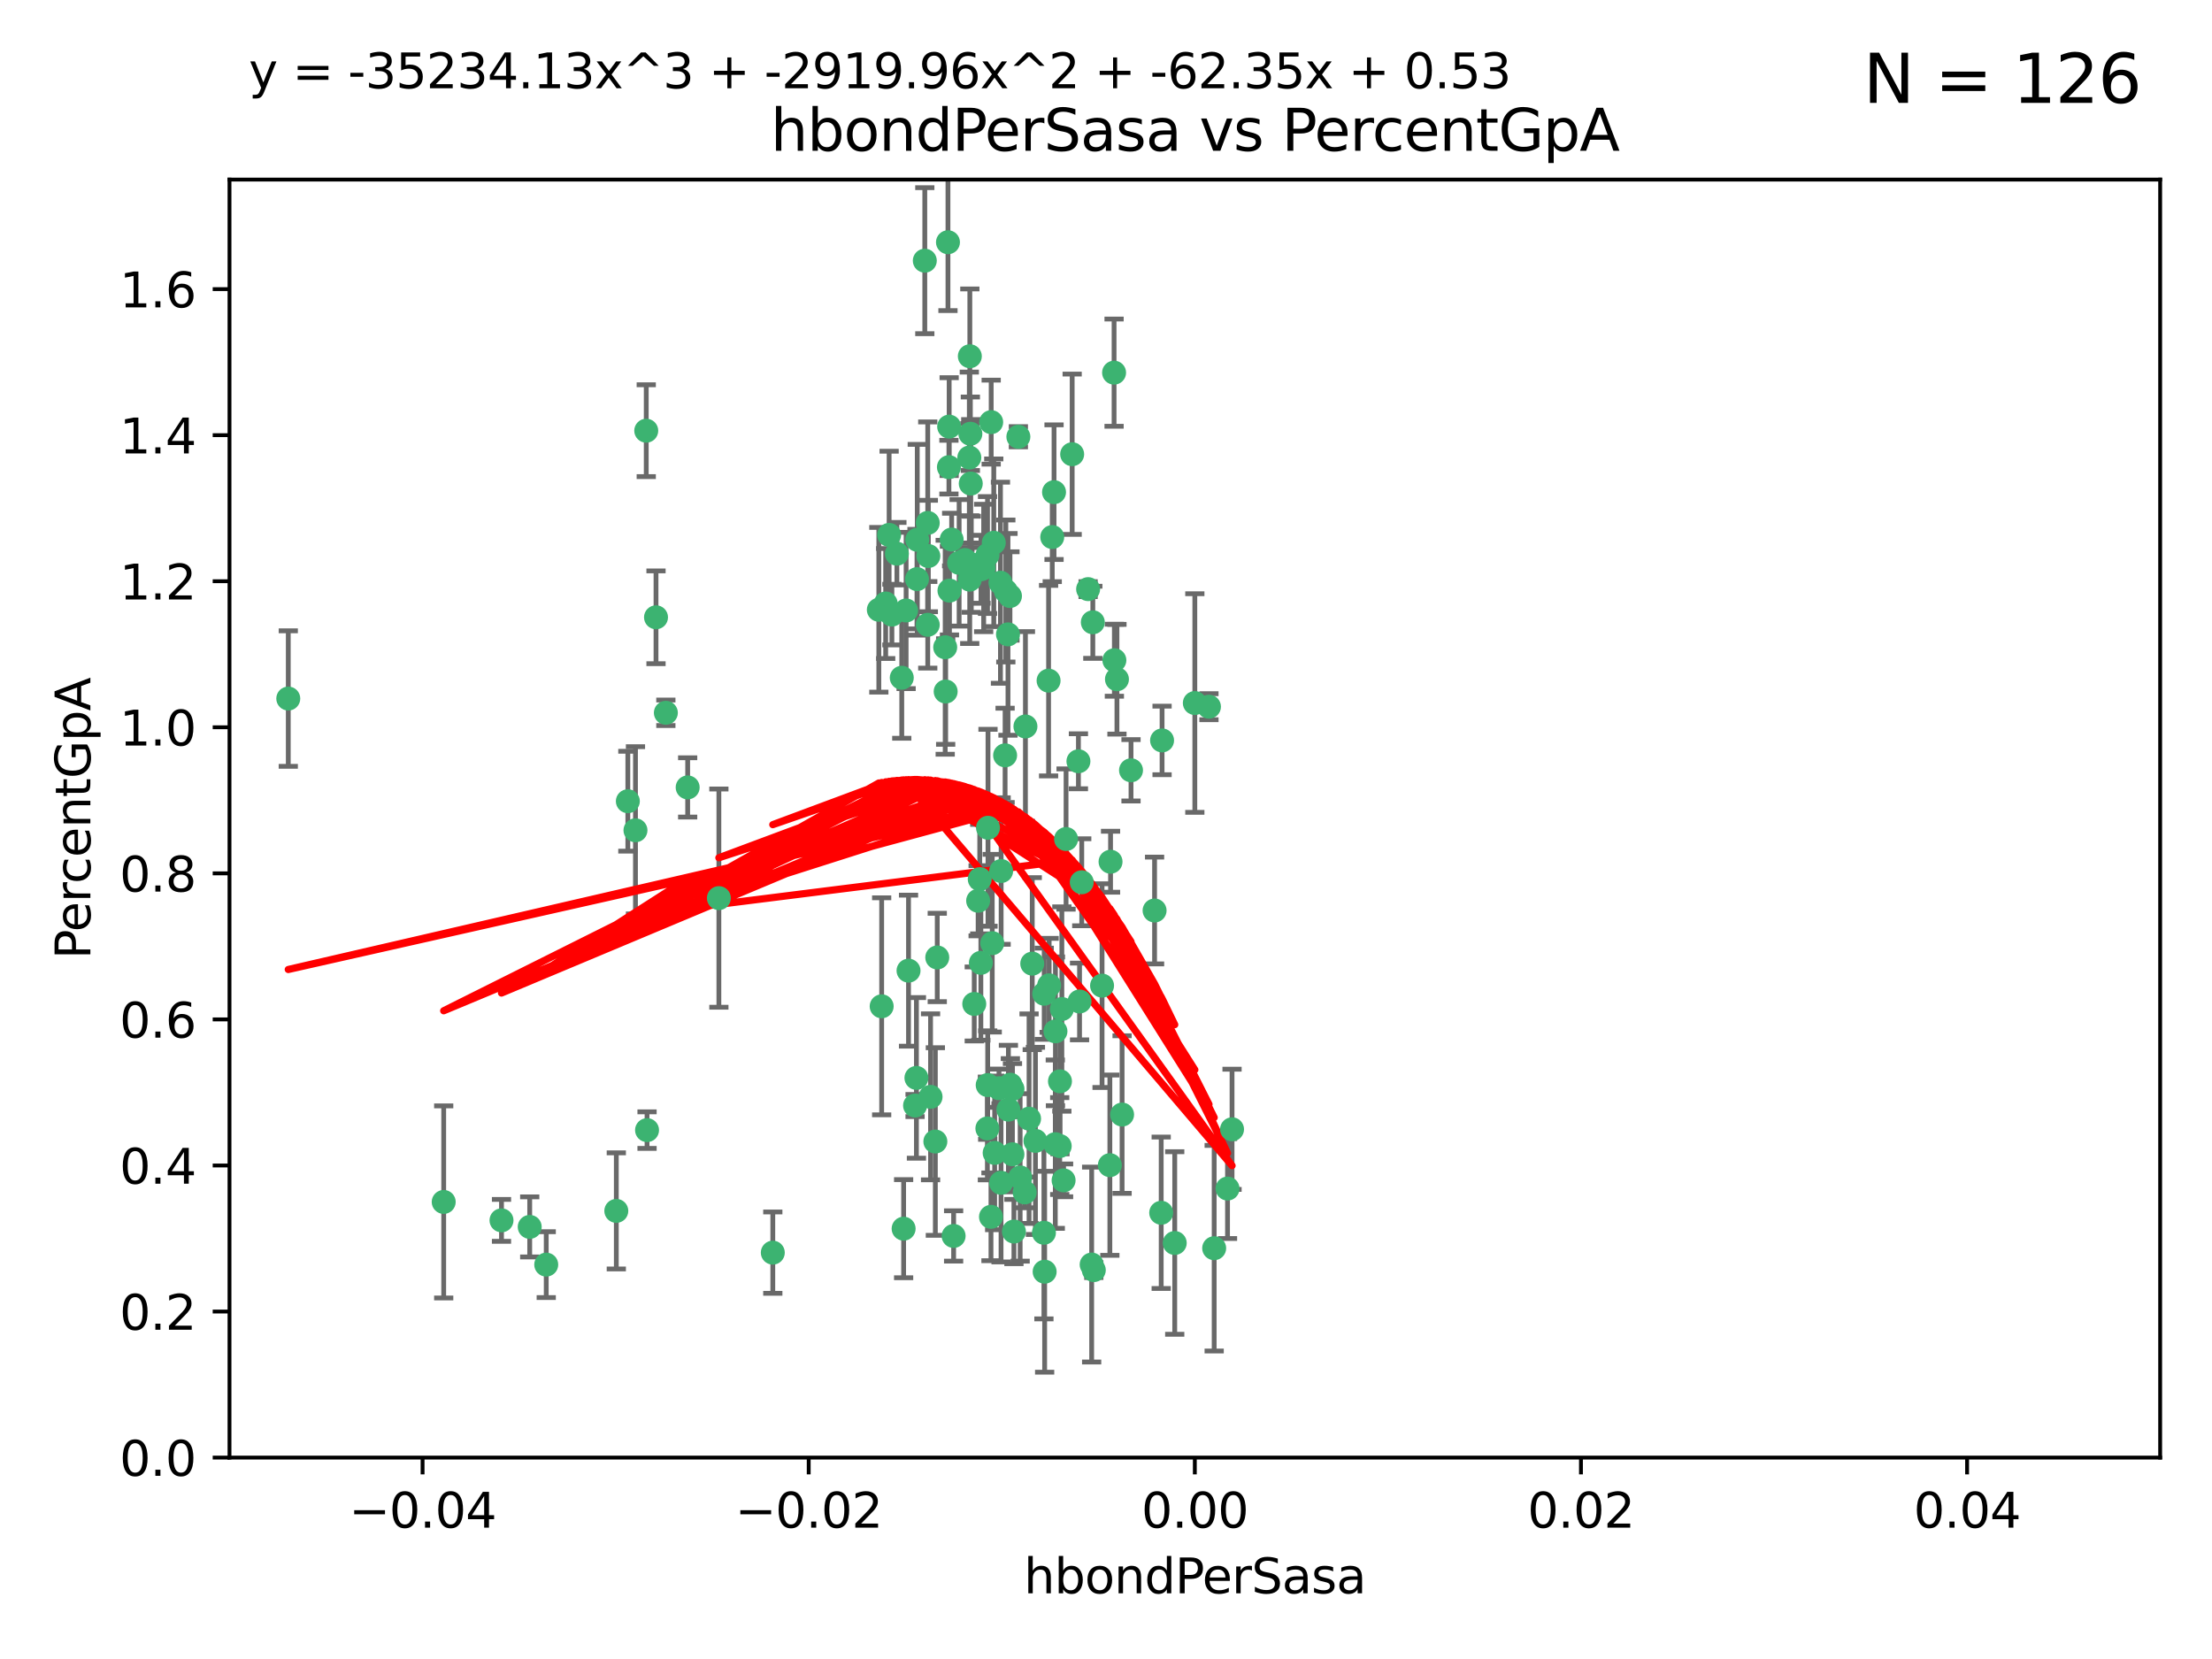 <?xml version="1.0" encoding="utf-8" standalone="no"?>
<!DOCTYPE svg PUBLIC "-//W3C//DTD SVG 1.1//EN"
  "http://www.w3.org/Graphics/SVG/1.1/DTD/svg11.dtd">
<svg xmlns:xlink="http://www.w3.org/1999/xlink" width="460.8pt" height="345.6pt" viewBox="0 0 460.8 345.6" xmlns="http://www.w3.org/2000/svg" version="1.1">
 <defs>
  <style type="text/css">*{stroke-linejoin: round; stroke-linecap: butt}</style>
 </defs>
 <g id="figure_1">
  <g id="patch_1">
   <path d="M 0 345.6 
L 460.8 345.6 
L 460.8 0 
L 0 0 
z
" style="fill: #ffffff"/>
  </g>
  <g id="axes_1">
   <g id="patch_2">
    <path d="M 47.81 303.64 
L 450 303.64 
L 450 37.411 
L 47.81 37.411 
z
" style="fill: #ffffff"/>
   </g>
   <g id="PathCollection_1">
    <defs>
     <path id="mffd2529d9d" d="M 0 1.118 
C 0.297 1.118 0.581 1 0.791 0.791 
C 1 0.581 1.118 0.297 1.118 0 
C 1.118 -0.297 1 -0.581 0.791 -0.791 
C 0.581 -1 0.297 -1.118 0 -1.118 
C -0.297 -1.118 -0.581 -1 -0.791 -0.791 
C -1 -0.581 -1.118 -0.297 -1.118 0 
C -1.118 0.297 -1 0.581 -0.791 0.791 
C -0.581 1 -0.297 1.118 0 1.118 
z
" style="stroke: #3cb371"/>
    </defs>
    <g clip-path="url(#pe08f832c7d)">
     <use xlink:href="#mffd2529d9d" x="219.575" y="102.526" style="fill: #3cb371; stroke: #3cb371"/>
     <use xlink:href="#mffd2529d9d" x="204.361" y="118.592" style="fill: #3cb371; stroke: #3cb371"/>
     <use xlink:href="#mffd2529d9d" x="186.841" y="115.347" style="fill: #3cb371; stroke: #3cb371"/>
     <use xlink:href="#mffd2529d9d" x="201.927" y="95.318" style="fill: #3cb371; stroke: #3cb371"/>
     <use xlink:href="#mffd2529d9d" x="202.035" y="74.211" style="fill: #3cb371; stroke: #3cb371"/>
     <use xlink:href="#mffd2529d9d" x="196.903" y="134.836" style="fill: #3cb371; stroke: #3cb371"/>
     <use xlink:href="#mffd2529d9d" x="202.145" y="90.362" style="fill: #3cb371; stroke: #3cb371"/>
     <use xlink:href="#mffd2529d9d" x="138.711" y="148.487" style="fill: #3cb371; stroke: #3cb371"/>
     <use xlink:href="#mffd2529d9d" x="206.483" y="87.939" style="fill: #3cb371; stroke: #3cb371"/>
     <use xlink:href="#mffd2529d9d" x="192.654" y="54.304" style="fill: #3cb371; stroke: #3cb371"/>
     <use xlink:href="#mffd2529d9d" x="136.659" y="128.593" style="fill: #3cb371; stroke: #3cb371"/>
     <use xlink:href="#mffd2529d9d" x="193.267" y="108.935" style="fill: #3cb371; stroke: #3cb371"/>
     <use xlink:href="#mffd2529d9d" x="193.268" y="130.157" style="fill: #3cb371; stroke: #3cb371"/>
     <use xlink:href="#mffd2529d9d" x="149.756" y="187.094" style="fill: #3cb371; stroke: #3cb371"/>
     <use xlink:href="#mffd2529d9d" x="197.678" y="97.317" style="fill: #3cb371; stroke: #3cb371"/>
     <use xlink:href="#mffd2529d9d" x="184.505" y="125.723" style="fill: #3cb371; stroke: #3cb371"/>
     <use xlink:href="#mffd2529d9d" x="217.53" y="207.013" style="fill: #3cb371; stroke: #3cb371"/>
     <use xlink:href="#mffd2529d9d" x="193.389" y="115.829" style="fill: #3cb371; stroke: #3cb371"/>
     <use xlink:href="#mffd2529d9d" x="209.532" y="123.117" style="fill: #3cb371; stroke: #3cb371"/>
     <use xlink:href="#mffd2529d9d" x="204.1" y="183.14" style="fill: #3cb371; stroke: #3cb371"/>
     <use xlink:href="#mffd2529d9d" x="197.001" y="144.057" style="fill: #3cb371; stroke: #3cb371"/>
     <use xlink:href="#mffd2529d9d" x="130.792" y="166.909" style="fill: #3cb371; stroke: #3cb371"/>
     <use xlink:href="#mffd2529d9d" x="197.727" y="88.874" style="fill: #3cb371; stroke: #3cb371"/>
     <use xlink:href="#mffd2529d9d" x="202.956" y="209.141" style="fill: #3cb371; stroke: #3cb371"/>
     <use xlink:href="#mffd2529d9d" x="92.432" y="250.385" style="fill: #3cb371; stroke: #3cb371"/>
     <use xlink:href="#mffd2529d9d" x="188.762" y="127.171" style="fill: #3cb371; stroke: #3cb371"/>
     <use xlink:href="#mffd2529d9d" x="205.818" y="172.439" style="fill: #3cb371; stroke: #3cb371"/>
     <use xlink:href="#mffd2529d9d" x="183.077" y="127.028" style="fill: #3cb371; stroke: #3cb371"/>
     <use xlink:href="#mffd2529d9d" x="110.35" y="255.586" style="fill: #3cb371; stroke: #3cb371"/>
     <use xlink:href="#mffd2529d9d" x="143.254" y="164.032" style="fill: #3cb371; stroke: #3cb371"/>
     <use xlink:href="#mffd2529d9d" x="113.79" y="263.443" style="fill: #3cb371; stroke: #3cb371"/>
     <use xlink:href="#mffd2529d9d" x="197.791" y="123.038" style="fill: #3cb371; stroke: #3cb371"/>
     <use xlink:href="#mffd2529d9d" x="210.395" y="124.161" style="fill: #3cb371; stroke: #3cb371"/>
     <use xlink:href="#mffd2529d9d" x="60.054" y="145.522" style="fill: #3cb371; stroke: #3cb371"/>
     <use xlink:href="#mffd2529d9d" x="209.382" y="157.353" style="fill: #3cb371; stroke: #3cb371"/>
     <use xlink:href="#mffd2529d9d" x="128.388" y="252.251" style="fill: #3cb371; stroke: #3cb371"/>
     <use xlink:href="#mffd2529d9d" x="191.084" y="112.441" style="fill: #3cb371; stroke: #3cb371"/>
     <use xlink:href="#mffd2529d9d" x="205.718" y="115.624" style="fill: #3cb371; stroke: #3cb371"/>
     <use xlink:href="#mffd2529d9d" x="202.013" y="120.746" style="fill: #3cb371; stroke: #3cb371"/>
     <use xlink:href="#mffd2529d9d" x="207.021" y="113.07" style="fill: #3cb371; stroke: #3cb371"/>
     <use xlink:href="#mffd2529d9d" x="204.332" y="200.575" style="fill: #3cb371; stroke: #3cb371"/>
     <use xlink:href="#mffd2529d9d" x="104.472" y="254.222" style="fill: #3cb371; stroke: #3cb371"/>
     <use xlink:href="#mffd2529d9d" x="191.027" y="120.64" style="fill: #3cb371; stroke: #3cb371"/>
     <use xlink:href="#mffd2529d9d" x="197.479" y="50.463" style="fill: #3cb371; stroke: #3cb371"/>
     <use xlink:href="#mffd2529d9d" x="204.915" y="118.317" style="fill: #3cb371; stroke: #3cb371"/>
     <use xlink:href="#mffd2529d9d" x="209.982" y="132.151" style="fill: #3cb371; stroke: #3cb371"/>
     <use xlink:href="#mffd2529d9d" x="202.337" y="117.548" style="fill: #3cb371; stroke: #3cb371"/>
     <use xlink:href="#mffd2529d9d" x="190.624" y="230.303" style="fill: #3cb371; stroke: #3cb371"/>
     <use xlink:href="#mffd2529d9d" x="185.797" y="128.033" style="fill: #3cb371; stroke: #3cb371"/>
     <use xlink:href="#mffd2529d9d" x="226.675" y="122.726" style="fill: #3cb371; stroke: #3cb371"/>
     <use xlink:href="#mffd2529d9d" x="198.248" y="112.4" style="fill: #3cb371; stroke: #3cb371"/>
     <use xlink:href="#mffd2529d9d" x="208.414" y="121.39" style="fill: #3cb371; stroke: #3cb371"/>
     <use xlink:href="#mffd2529d9d" x="185.221" y="111.43" style="fill: #3cb371; stroke: #3cb371"/>
     <use xlink:href="#mffd2529d9d" x="160.989" y="260.948" style="fill: #3cb371; stroke: #3cb371"/>
     <use xlink:href="#mffd2529d9d" x="187.856" y="141.186" style="fill: #3cb371; stroke: #3cb371"/>
     <use xlink:href="#mffd2529d9d" x="198.656" y="257.472" style="fill: #3cb371; stroke: #3cb371"/>
     <use xlink:href="#mffd2529d9d" x="202.227" y="100.735" style="fill: #3cb371; stroke: #3cb371"/>
     <use xlink:href="#mffd2529d9d" x="134.791" y="235.426" style="fill: #3cb371; stroke: #3cb371"/>
     <use xlink:href="#mffd2529d9d" x="203.764" y="187.642" style="fill: #3cb371; stroke: #3cb371"/>
     <use xlink:href="#mffd2529d9d" x="212.146" y="90.985" style="fill: #3cb371; stroke: #3cb371"/>
     <use xlink:href="#mffd2529d9d" x="201.01" y="116.663" style="fill: #3cb371; stroke: #3cb371"/>
     <use xlink:href="#mffd2529d9d" x="199.805" y="117.25" style="fill: #3cb371; stroke: #3cb371"/>
     <use xlink:href="#mffd2529d9d" x="256.657" y="235.252" style="fill: #3cb371; stroke: #3cb371"/>
     <use xlink:href="#mffd2529d9d" x="188.242" y="255.956" style="fill: #3cb371; stroke: #3cb371"/>
     <use xlink:href="#mffd2529d9d" x="213.462" y="248.399" style="fill: #3cb371; stroke: #3cb371"/>
     <use xlink:href="#mffd2529d9d" x="220.757" y="238.745" style="fill: #3cb371; stroke: #3cb371"/>
     <use xlink:href="#mffd2529d9d" x="206.699" y="196.482" style="fill: #3cb371; stroke: #3cb371"/>
     <use xlink:href="#mffd2529d9d" x="195.248" y="199.457" style="fill: #3cb371; stroke: #3cb371"/>
     <use xlink:href="#mffd2529d9d" x="221.567" y="245.891" style="fill: #3cb371; stroke: #3cb371"/>
     <use xlink:href="#mffd2529d9d" x="215.701" y="237.668" style="fill: #3cb371; stroke: #3cb371"/>
     <use xlink:href="#mffd2529d9d" x="214.374" y="233.04" style="fill: #3cb371; stroke: #3cb371"/>
     <use xlink:href="#mffd2529d9d" x="219.202" y="111.877" style="fill: #3cb371; stroke: #3cb371"/>
     <use xlink:href="#mffd2529d9d" x="208.554" y="181.451" style="fill: #3cb371; stroke: #3cb371"/>
     <use xlink:href="#mffd2529d9d" x="190.909" y="224.544" style="fill: #3cb371; stroke: #3cb371"/>
     <use xlink:href="#mffd2529d9d" x="205.691" y="235.075" style="fill: #3cb371; stroke: #3cb371"/>
     <use xlink:href="#mffd2529d9d" x="210.07" y="231.155" style="fill: #3cb371; stroke: #3cb371"/>
     <use xlink:href="#mffd2529d9d" x="210.907" y="240.46" style="fill: #3cb371; stroke: #3cb371"/>
     <use xlink:href="#mffd2529d9d" x="183.668" y="209.633" style="fill: #3cb371; stroke: #3cb371"/>
     <use xlink:href="#mffd2529d9d" x="208.109" y="226.694" style="fill: #3cb371; stroke: #3cb371"/>
     <use xlink:href="#mffd2529d9d" x="215.037" y="200.742" style="fill: #3cb371; stroke: #3cb371"/>
     <use xlink:href="#mffd2529d9d" x="193.852" y="228.491" style="fill: #3cb371; stroke: #3cb371"/>
     <use xlink:href="#mffd2529d9d" x="210.917" y="226.863" style="fill: #3cb371; stroke: #3cb371"/>
     <use xlink:href="#mffd2529d9d" x="134.624" y="89.722" style="fill: #3cb371; stroke: #3cb371"/>
     <use xlink:href="#mffd2529d9d" x="132.38" y="172.967" style="fill: #3cb371; stroke: #3cb371"/>
     <use xlink:href="#mffd2529d9d" x="223.351" y="94.622" style="fill: #3cb371; stroke: #3cb371"/>
     <use xlink:href="#mffd2529d9d" x="232.145" y="137.537" style="fill: #3cb371; stroke: #3cb371"/>
     <use xlink:href="#mffd2529d9d" x="207.205" y="240.17" style="fill: #3cb371; stroke: #3cb371"/>
     <use xlink:href="#mffd2529d9d" x="224.89" y="208.627" style="fill: #3cb371; stroke: #3cb371"/>
     <use xlink:href="#mffd2529d9d" x="219.838" y="238.351" style="fill: #3cb371; stroke: #3cb371"/>
     <use xlink:href="#mffd2529d9d" x="227.411" y="263.429" style="fill: #3cb371; stroke: #3cb371"/>
     <use xlink:href="#mffd2529d9d" x="206.439" y="253.486" style="fill: #3cb371; stroke: #3cb371"/>
     <use xlink:href="#mffd2529d9d" x="241.898" y="252.643" style="fill: #3cb371; stroke: #3cb371"/>
     <use xlink:href="#mffd2529d9d" x="218.557" y="205.263" style="fill: #3cb371; stroke: #3cb371"/>
     <use xlink:href="#mffd2529d9d" x="219.87" y="214.843" style="fill: #3cb371; stroke: #3cb371"/>
     <use xlink:href="#mffd2529d9d" x="232.682" y="141.497" style="fill: #3cb371; stroke: #3cb371"/>
     <use xlink:href="#mffd2529d9d" x="255.716" y="247.6" style="fill: #3cb371; stroke: #3cb371"/>
     <use xlink:href="#mffd2529d9d" x="227.859" y="264.585" style="fill: #3cb371; stroke: #3cb371"/>
     <use xlink:href="#mffd2529d9d" x="208.536" y="246.398" style="fill: #3cb371; stroke: #3cb371"/>
     <use xlink:href="#mffd2529d9d" x="217.469" y="256.806" style="fill: #3cb371; stroke: #3cb371"/>
     <use xlink:href="#mffd2529d9d" x="205.755" y="226.045" style="fill: #3cb371; stroke: #3cb371"/>
     <use xlink:href="#mffd2529d9d" x="235.611" y="160.464" style="fill: #3cb371; stroke: #3cb371"/>
     <use xlink:href="#mffd2529d9d" x="229.579" y="205.321" style="fill: #3cb371; stroke: #3cb371"/>
     <use xlink:href="#mffd2529d9d" x="225.349" y="183.793" style="fill: #3cb371; stroke: #3cb371"/>
     <use xlink:href="#mffd2529d9d" x="227.655" y="129.634" style="fill: #3cb371; stroke: #3cb371"/>
     <use xlink:href="#mffd2529d9d" x="233.751" y="232.184" style="fill: #3cb371; stroke: #3cb371"/>
     <use xlink:href="#mffd2529d9d" x="240.52" y="189.677" style="fill: #3cb371; stroke: #3cb371"/>
     <use xlink:href="#mffd2529d9d" x="244.718" y="258.939" style="fill: #3cb371; stroke: #3cb371"/>
     <use xlink:href="#mffd2529d9d" x="242.081" y="154.242" style="fill: #3cb371; stroke: #3cb371"/>
     <use xlink:href="#mffd2529d9d" x="231.204" y="242.728" style="fill: #3cb371; stroke: #3cb371"/>
     <use xlink:href="#mffd2529d9d" x="251.848" y="147.219" style="fill: #3cb371; stroke: #3cb371"/>
     <use xlink:href="#mffd2529d9d" x="222.081" y="174.785" style="fill: #3cb371; stroke: #3cb371"/>
     <use xlink:href="#mffd2529d9d" x="211.22" y="256.55" style="fill: #3cb371; stroke: #3cb371"/>
     <use xlink:href="#mffd2529d9d" x="194.851" y="237.798" style="fill: #3cb371; stroke: #3cb371"/>
     <use xlink:href="#mffd2529d9d" x="221.203" y="210.197" style="fill: #3cb371; stroke: #3cb371"/>
     <use xlink:href="#mffd2529d9d" x="217.618" y="264.919" style="fill: #3cb371; stroke: #3cb371"/>
     <use xlink:href="#mffd2529d9d" x="248.905" y="146.454" style="fill: #3cb371; stroke: #3cb371"/>
     <use xlink:href="#mffd2529d9d" x="210.478" y="225.964" style="fill: #3cb371; stroke: #3cb371"/>
     <use xlink:href="#mffd2529d9d" x="218.439" y="141.79" style="fill: #3cb371; stroke: #3cb371"/>
     <use xlink:href="#mffd2529d9d" x="213.617" y="151.336" style="fill: #3cb371; stroke: #3cb371"/>
     <use xlink:href="#mffd2529d9d" x="252.934" y="260.024" style="fill: #3cb371; stroke: #3cb371"/>
     <use xlink:href="#mffd2529d9d" x="232.083" y="77.63" style="fill: #3cb371; stroke: #3cb371"/>
     <use xlink:href="#mffd2529d9d" x="231.348" y="179.513" style="fill: #3cb371; stroke: #3cb371"/>
     <use xlink:href="#mffd2529d9d" x="189.263" y="202.204" style="fill: #3cb371; stroke: #3cb371"/>
     <use xlink:href="#mffd2529d9d" x="224.655" y="158.587" style="fill: #3cb371; stroke: #3cb371"/>
     <use xlink:href="#mffd2529d9d" x="220.812" y="225.255" style="fill: #3cb371; stroke: #3cb371"/>
     <use xlink:href="#mffd2529d9d" x="212.517" y="245.278" style="fill: #3cb371; stroke: #3cb371"/>
    </g>
   </g>
   <g id="matplotlib.axis_1">
    <g id="xtick_1">
     <g id="line2d_1">
      <defs>
       <path id="mab3a737928" d="M 0 0 
L 0 3.5 
" style="stroke: #000000; stroke-width: 0.8"/>
      </defs>
      <g>
       <use xlink:href="#mab3a737928" x="88.029" y="303.64" style="stroke: #000000; stroke-width: 0.8"/>
      </g>
     </g>
     <g id="text_1">
      <!-- −0.04 -->
      <g transform="translate(72.706 318.238)scale(0.1 -0.1)">
       <defs>
        <path id="DejaVuSans-2212" d="M 678 2272 
L 4684 2272 
L 4684 1741 
L 678 1741 
L 678 2272 
z
" transform="scale(0.016)"/>
        <path id="DejaVuSans-30" d="M 2034 4250 
Q 1547 4250 1301 3770 
Q 1056 3291 1056 2328 
Q 1056 1369 1301 889 
Q 1547 409 2034 409 
Q 2525 409 2770 889 
Q 3016 1369 3016 2328 
Q 3016 3291 2770 3770 
Q 2525 4250 2034 4250 
z
M 2034 4750 
Q 2819 4750 3233 4129 
Q 3647 3509 3647 2328 
Q 3647 1150 3233 529 
Q 2819 -91 2034 -91 
Q 1250 -91 836 529 
Q 422 1150 422 2328 
Q 422 3509 836 4129 
Q 1250 4750 2034 4750 
z
" transform="scale(0.016)"/>
        <path id="DejaVuSans-2e" d="M 684 794 
L 1344 794 
L 1344 0 
L 684 0 
L 684 794 
z
" transform="scale(0.016)"/>
        <path id="DejaVuSans-34" d="M 2419 4116 
L 825 1625 
L 2419 1625 
L 2419 4116 
z
M 2253 4666 
L 3047 4666 
L 3047 1625 
L 3713 1625 
L 3713 1100 
L 3047 1100 
L 3047 0 
L 2419 0 
L 2419 1100 
L 313 1100 
L 313 1709 
L 2253 4666 
z
" transform="scale(0.016)"/>
       </defs>
       <use xlink:href="#DejaVuSans-2212"/>
       <use xlink:href="#DejaVuSans-30" x="83.789"/>
       <use xlink:href="#DejaVuSans-2e" x="147.412"/>
       <use xlink:href="#DejaVuSans-30" x="179.199"/>
       <use xlink:href="#DejaVuSans-34" x="242.822"/>
      </g>
     </g>
    </g>
    <g id="xtick_2">
     <g id="line2d_2">
      <g>
       <use xlink:href="#mab3a737928" x="168.467" y="303.64" style="stroke: #000000; stroke-width: 0.8"/>
      </g>
     </g>
     <g id="text_2">
      <!-- −0.02 -->
      <g transform="translate(153.144 318.238)scale(0.1 -0.1)">
       <defs>
        <path id="DejaVuSans-32" d="M 1228 531 
L 3431 531 
L 3431 0 
L 469 0 
L 469 531 
Q 828 903 1448 1529 
Q 2069 2156 2228 2338 
Q 2531 2678 2651 2914 
Q 2772 3150 2772 3378 
Q 2772 3750 2511 3984 
Q 2250 4219 1831 4219 
Q 1534 4219 1204 4116 
Q 875 4013 500 3803 
L 500 4441 
Q 881 4594 1212 4672 
Q 1544 4750 1819 4750 
Q 2544 4750 2975 4387 
Q 3406 4025 3406 3419 
Q 3406 3131 3298 2873 
Q 3191 2616 2906 2266 
Q 2828 2175 2409 1742 
Q 1991 1309 1228 531 
z
" transform="scale(0.016)"/>
       </defs>
       <use xlink:href="#DejaVuSans-2212"/>
       <use xlink:href="#DejaVuSans-30" x="83.789"/>
       <use xlink:href="#DejaVuSans-2e" x="147.412"/>
       <use xlink:href="#DejaVuSans-30" x="179.199"/>
       <use xlink:href="#DejaVuSans-32" x="242.822"/>
      </g>
     </g>
    </g>
    <g id="xtick_3">
     <g id="line2d_3">
      <g>
       <use xlink:href="#mab3a737928" x="248.905" y="303.64" style="stroke: #000000; stroke-width: 0.8"/>
      </g>
     </g>
     <g id="text_3">
      <!-- 0.00 -->
      <g transform="translate(237.772 318.238)scale(0.1 -0.1)">
       <use xlink:href="#DejaVuSans-30"/>
       <use xlink:href="#DejaVuSans-2e" x="63.623"/>
       <use xlink:href="#DejaVuSans-30" x="95.41"/>
       <use xlink:href="#DejaVuSans-30" x="159.033"/>
      </g>
     </g>
    </g>
    <g id="xtick_4">
     <g id="line2d_4">
      <g>
       <use xlink:href="#mab3a737928" x="329.343" y="303.64" style="stroke: #000000; stroke-width: 0.8"/>
      </g>
     </g>
     <g id="text_4">
      <!-- 0.02 -->
      <g transform="translate(318.21 318.238)scale(0.1 -0.1)">
       <use xlink:href="#DejaVuSans-30"/>
       <use xlink:href="#DejaVuSans-2e" x="63.623"/>
       <use xlink:href="#DejaVuSans-30" x="95.41"/>
       <use xlink:href="#DejaVuSans-32" x="159.033"/>
      </g>
     </g>
    </g>
    <g id="xtick_5">
     <g id="line2d_5">
      <g>
       <use xlink:href="#mab3a737928" x="409.781" y="303.64" style="stroke: #000000; stroke-width: 0.8"/>
      </g>
     </g>
     <g id="text_5">
      <!-- 0.04 -->
      <g transform="translate(398.648 318.238)scale(0.1 -0.1)">
       <use xlink:href="#DejaVuSans-30"/>
       <use xlink:href="#DejaVuSans-2e" x="63.623"/>
       <use xlink:href="#DejaVuSans-30" x="95.41"/>
       <use xlink:href="#DejaVuSans-34" x="159.033"/>
      </g>
     </g>
    </g>
    <g id="text_6">
     <!-- hbondPerSasa -->
     <g transform="translate(213.287 331.917)scale(0.1 -0.1)">
      <defs>
       <path id="DejaVuSans-68" d="M 3513 2113 
L 3513 0 
L 2938 0 
L 2938 2094 
Q 2938 2591 2744 2837 
Q 2550 3084 2163 3084 
Q 1697 3084 1428 2787 
Q 1159 2491 1159 1978 
L 1159 0 
L 581 0 
L 581 4863 
L 1159 4863 
L 1159 2956 
Q 1366 3272 1645 3428 
Q 1925 3584 2291 3584 
Q 2894 3584 3203 3211 
Q 3513 2838 3513 2113 
z
" transform="scale(0.016)"/>
       <path id="DejaVuSans-62" d="M 3116 1747 
Q 3116 2381 2855 2742 
Q 2594 3103 2138 3103 
Q 1681 3103 1420 2742 
Q 1159 2381 1159 1747 
Q 1159 1113 1420 752 
Q 1681 391 2138 391 
Q 2594 391 2855 752 
Q 3116 1113 3116 1747 
z
M 1159 2969 
Q 1341 3281 1617 3432 
Q 1894 3584 2278 3584 
Q 2916 3584 3314 3078 
Q 3713 2572 3713 1747 
Q 3713 922 3314 415 
Q 2916 -91 2278 -91 
Q 1894 -91 1617 61 
Q 1341 213 1159 525 
L 1159 0 
L 581 0 
L 581 4863 
L 1159 4863 
L 1159 2969 
z
" transform="scale(0.016)"/>
       <path id="DejaVuSans-6f" d="M 1959 3097 
Q 1497 3097 1228 2736 
Q 959 2375 959 1747 
Q 959 1119 1226 758 
Q 1494 397 1959 397 
Q 2419 397 2687 759 
Q 2956 1122 2956 1747 
Q 2956 2369 2687 2733 
Q 2419 3097 1959 3097 
z
M 1959 3584 
Q 2709 3584 3137 3096 
Q 3566 2609 3566 1747 
Q 3566 888 3137 398 
Q 2709 -91 1959 -91 
Q 1206 -91 779 398 
Q 353 888 353 1747 
Q 353 2609 779 3096 
Q 1206 3584 1959 3584 
z
" transform="scale(0.016)"/>
       <path id="DejaVuSans-6e" d="M 3513 2113 
L 3513 0 
L 2938 0 
L 2938 2094 
Q 2938 2591 2744 2837 
Q 2550 3084 2163 3084 
Q 1697 3084 1428 2787 
Q 1159 2491 1159 1978 
L 1159 0 
L 581 0 
L 581 3500 
L 1159 3500 
L 1159 2956 
Q 1366 3272 1645 3428 
Q 1925 3584 2291 3584 
Q 2894 3584 3203 3211 
Q 3513 2838 3513 2113 
z
" transform="scale(0.016)"/>
       <path id="DejaVuSans-64" d="M 2906 2969 
L 2906 4863 
L 3481 4863 
L 3481 0 
L 2906 0 
L 2906 525 
Q 2725 213 2448 61 
Q 2172 -91 1784 -91 
Q 1150 -91 751 415 
Q 353 922 353 1747 
Q 353 2572 751 3078 
Q 1150 3584 1784 3584 
Q 2172 3584 2448 3432 
Q 2725 3281 2906 2969 
z
M 947 1747 
Q 947 1113 1208 752 
Q 1469 391 1925 391 
Q 2381 391 2643 752 
Q 2906 1113 2906 1747 
Q 2906 2381 2643 2742 
Q 2381 3103 1925 3103 
Q 1469 3103 1208 2742 
Q 947 2381 947 1747 
z
" transform="scale(0.016)"/>
       <path id="DejaVuSans-50" d="M 1259 4147 
L 1259 2394 
L 2053 2394 
Q 2494 2394 2734 2622 
Q 2975 2850 2975 3272 
Q 2975 3691 2734 3919 
Q 2494 4147 2053 4147 
L 1259 4147 
z
M 628 4666 
L 2053 4666 
Q 2838 4666 3239 4311 
Q 3641 3956 3641 3272 
Q 3641 2581 3239 2228 
Q 2838 1875 2053 1875 
L 1259 1875 
L 1259 0 
L 628 0 
L 628 4666 
z
" transform="scale(0.016)"/>
       <path id="DejaVuSans-65" d="M 3597 1894 
L 3597 1613 
L 953 1613 
Q 991 1019 1311 708 
Q 1631 397 2203 397 
Q 2534 397 2845 478 
Q 3156 559 3463 722 
L 3463 178 
Q 3153 47 2828 -22 
Q 2503 -91 2169 -91 
Q 1331 -91 842 396 
Q 353 884 353 1716 
Q 353 2575 817 3079 
Q 1281 3584 2069 3584 
Q 2775 3584 3186 3129 
Q 3597 2675 3597 1894 
z
M 3022 2063 
Q 3016 2534 2758 2815 
Q 2500 3097 2075 3097 
Q 1594 3097 1305 2825 
Q 1016 2553 972 2059 
L 3022 2063 
z
" transform="scale(0.016)"/>
       <path id="DejaVuSans-72" d="M 2631 2963 
Q 2534 3019 2420 3045 
Q 2306 3072 2169 3072 
Q 1681 3072 1420 2755 
Q 1159 2438 1159 1844 
L 1159 0 
L 581 0 
L 581 3500 
L 1159 3500 
L 1159 2956 
Q 1341 3275 1631 3429 
Q 1922 3584 2338 3584 
Q 2397 3584 2469 3576 
Q 2541 3569 2628 3553 
L 2631 2963 
z
" transform="scale(0.016)"/>
       <path id="DejaVuSans-53" d="M 3425 4513 
L 3425 3897 
Q 3066 4069 2747 4153 
Q 2428 4238 2131 4238 
Q 1616 4238 1336 4038 
Q 1056 3838 1056 3469 
Q 1056 3159 1242 3001 
Q 1428 2844 1947 2747 
L 2328 2669 
Q 3034 2534 3370 2195 
Q 3706 1856 3706 1288 
Q 3706 609 3251 259 
Q 2797 -91 1919 -91 
Q 1588 -91 1214 -16 
Q 841 59 441 206 
L 441 856 
Q 825 641 1194 531 
Q 1563 422 1919 422 
Q 2459 422 2753 634 
Q 3047 847 3047 1241 
Q 3047 1584 2836 1778 
Q 2625 1972 2144 2069 
L 1759 2144 
Q 1053 2284 737 2584 
Q 422 2884 422 3419 
Q 422 4038 858 4394 
Q 1294 4750 2059 4750 
Q 2388 4750 2728 4690 
Q 3069 4631 3425 4513 
z
" transform="scale(0.016)"/>
       <path id="DejaVuSans-61" d="M 2194 1759 
Q 1497 1759 1228 1600 
Q 959 1441 959 1056 
Q 959 750 1161 570 
Q 1363 391 1709 391 
Q 2188 391 2477 730 
Q 2766 1069 2766 1631 
L 2766 1759 
L 2194 1759 
z
M 3341 1997 
L 3341 0 
L 2766 0 
L 2766 531 
Q 2569 213 2275 61 
Q 1981 -91 1556 -91 
Q 1019 -91 701 211 
Q 384 513 384 1019 
Q 384 1609 779 1909 
Q 1175 2209 1959 2209 
L 2766 2209 
L 2766 2266 
Q 2766 2663 2505 2880 
Q 2244 3097 1772 3097 
Q 1472 3097 1187 3025 
Q 903 2953 641 2809 
L 641 3341 
Q 956 3463 1253 3523 
Q 1550 3584 1831 3584 
Q 2591 3584 2966 3190 
Q 3341 2797 3341 1997 
z
" transform="scale(0.016)"/>
       <path id="DejaVuSans-73" d="M 2834 3397 
L 2834 2853 
Q 2591 2978 2328 3040 
Q 2066 3103 1784 3103 
Q 1356 3103 1142 2972 
Q 928 2841 928 2578 
Q 928 2378 1081 2264 
Q 1234 2150 1697 2047 
L 1894 2003 
Q 2506 1872 2764 1633 
Q 3022 1394 3022 966 
Q 3022 478 2636 193 
Q 2250 -91 1575 -91 
Q 1294 -91 989 -36 
Q 684 19 347 128 
L 347 722 
Q 666 556 975 473 
Q 1284 391 1588 391 
Q 1994 391 2212 530 
Q 2431 669 2431 922 
Q 2431 1156 2273 1281 
Q 2116 1406 1581 1522 
L 1381 1569 
Q 847 1681 609 1914 
Q 372 2147 372 2553 
Q 372 3047 722 3315 
Q 1072 3584 1716 3584 
Q 2034 3584 2315 3537 
Q 2597 3491 2834 3397 
z
" transform="scale(0.016)"/>
      </defs>
      <use xlink:href="#DejaVuSans-68"/>
      <use xlink:href="#DejaVuSans-62" x="63.379"/>
      <use xlink:href="#DejaVuSans-6f" x="126.855"/>
      <use xlink:href="#DejaVuSans-6e" x="188.037"/>
      <use xlink:href="#DejaVuSans-64" x="251.416"/>
      <use xlink:href="#DejaVuSans-50" x="314.893"/>
      <use xlink:href="#DejaVuSans-65" x="371.57"/>
      <use xlink:href="#DejaVuSans-72" x="433.094"/>
      <use xlink:href="#DejaVuSans-53" x="474.207"/>
      <use xlink:href="#DejaVuSans-61" x="537.684"/>
      <use xlink:href="#DejaVuSans-73" x="598.963"/>
      <use xlink:href="#DejaVuSans-61" x="651.062"/>
     </g>
    </g>
   </g>
   <g id="matplotlib.axis_2">
    <g id="ytick_1">
     <g id="line2d_6">
      <defs>
       <path id="m188f5bf9d0" d="M 0 0 
L -3.5 0 
" style="stroke: #000000; stroke-width: 0.8"/>
      </defs>
      <g>
       <use xlink:href="#m188f5bf9d0" x="47.81" y="303.64" style="stroke: #000000; stroke-width: 0.8"/>
      </g>
     </g>
     <g id="text_7">
      <!-- 0.0 -->
      <g transform="translate(24.907 307.439)scale(0.1 -0.1)">
       <use xlink:href="#DejaVuSans-30"/>
       <use xlink:href="#DejaVuSans-2e" x="63.623"/>
       <use xlink:href="#DejaVuSans-30" x="95.41"/>
      </g>
     </g>
    </g>
    <g id="ytick_2">
     <g id="line2d_7">
      <g>
       <use xlink:href="#m188f5bf9d0" x="47.81" y="273.214" style="stroke: #000000; stroke-width: 0.8"/>
      </g>
     </g>
     <g id="text_8">
      <!-- 0.2 -->
      <g transform="translate(24.907 277.013)scale(0.1 -0.1)">
       <use xlink:href="#DejaVuSans-30"/>
       <use xlink:href="#DejaVuSans-2e" x="63.623"/>
       <use xlink:href="#DejaVuSans-32" x="95.41"/>
      </g>
     </g>
    </g>
    <g id="ytick_3">
     <g id="line2d_8">
      <g>
       <use xlink:href="#m188f5bf9d0" x="47.81" y="242.788" style="stroke: #000000; stroke-width: 0.8"/>
      </g>
     </g>
     <g id="text_9">
      <!-- 0.4 -->
      <g transform="translate(24.907 246.587)scale(0.1 -0.1)">
       <use xlink:href="#DejaVuSans-30"/>
       <use xlink:href="#DejaVuSans-2e" x="63.623"/>
       <use xlink:href="#DejaVuSans-34" x="95.41"/>
      </g>
     </g>
    </g>
    <g id="ytick_4">
     <g id="line2d_9">
      <g>
       <use xlink:href="#m188f5bf9d0" x="47.81" y="212.362" style="stroke: #000000; stroke-width: 0.8"/>
      </g>
     </g>
     <g id="text_10">
      <!-- 0.6 -->
      <g transform="translate(24.907 216.161)scale(0.1 -0.1)">
       <defs>
        <path id="DejaVuSans-36" d="M 2113 2584 
Q 1688 2584 1439 2293 
Q 1191 2003 1191 1497 
Q 1191 994 1439 701 
Q 1688 409 2113 409 
Q 2538 409 2786 701 
Q 3034 994 3034 1497 
Q 3034 2003 2786 2293 
Q 2538 2584 2113 2584 
z
M 3366 4563 
L 3366 3988 
Q 3128 4100 2886 4159 
Q 2644 4219 2406 4219 
Q 1781 4219 1451 3797 
Q 1122 3375 1075 2522 
Q 1259 2794 1537 2939 
Q 1816 3084 2150 3084 
Q 2853 3084 3261 2657 
Q 3669 2231 3669 1497 
Q 3669 778 3244 343 
Q 2819 -91 2113 -91 
Q 1303 -91 875 529 
Q 447 1150 447 2328 
Q 447 3434 972 4092 
Q 1497 4750 2381 4750 
Q 2619 4750 2861 4703 
Q 3103 4656 3366 4563 
z
" transform="scale(0.016)"/>
       </defs>
       <use xlink:href="#DejaVuSans-30"/>
       <use xlink:href="#DejaVuSans-2e" x="63.623"/>
       <use xlink:href="#DejaVuSans-36" x="95.41"/>
      </g>
     </g>
    </g>
    <g id="ytick_5">
     <g id="line2d_10">
      <g>
       <use xlink:href="#m188f5bf9d0" x="47.81" y="181.935" style="stroke: #000000; stroke-width: 0.8"/>
      </g>
     </g>
     <g id="text_11">
      <!-- 0.8 -->
      <g transform="translate(24.907 185.735)scale(0.1 -0.1)">
       <defs>
        <path id="DejaVuSans-38" d="M 2034 2216 
Q 1584 2216 1326 1975 
Q 1069 1734 1069 1313 
Q 1069 891 1326 650 
Q 1584 409 2034 409 
Q 2484 409 2743 651 
Q 3003 894 3003 1313 
Q 3003 1734 2745 1975 
Q 2488 2216 2034 2216 
z
M 1403 2484 
Q 997 2584 770 2862 
Q 544 3141 544 3541 
Q 544 4100 942 4425 
Q 1341 4750 2034 4750 
Q 2731 4750 3128 4425 
Q 3525 4100 3525 3541 
Q 3525 3141 3298 2862 
Q 3072 2584 2669 2484 
Q 3125 2378 3379 2068 
Q 3634 1759 3634 1313 
Q 3634 634 3220 271 
Q 2806 -91 2034 -91 
Q 1263 -91 848 271 
Q 434 634 434 1313 
Q 434 1759 690 2068 
Q 947 2378 1403 2484 
z
M 1172 3481 
Q 1172 3119 1398 2916 
Q 1625 2713 2034 2713 
Q 2441 2713 2670 2916 
Q 2900 3119 2900 3481 
Q 2900 3844 2670 4047 
Q 2441 4250 2034 4250 
Q 1625 4250 1398 4047 
Q 1172 3844 1172 3481 
z
" transform="scale(0.016)"/>
       </defs>
       <use xlink:href="#DejaVuSans-30"/>
       <use xlink:href="#DejaVuSans-2e" x="63.623"/>
       <use xlink:href="#DejaVuSans-38" x="95.41"/>
      </g>
     </g>
    </g>
    <g id="ytick_6">
     <g id="line2d_11">
      <g>
       <use xlink:href="#m188f5bf9d0" x="47.81" y="151.509" style="stroke: #000000; stroke-width: 0.8"/>
      </g>
     </g>
     <g id="text_12">
      <!-- 1.0 -->
      <g transform="translate(24.907 155.308)scale(0.1 -0.1)">
       <defs>
        <path id="DejaVuSans-31" d="M 794 531 
L 1825 531 
L 1825 4091 
L 703 3866 
L 703 4441 
L 1819 4666 
L 2450 4666 
L 2450 531 
L 3481 531 
L 3481 0 
L 794 0 
L 794 531 
z
" transform="scale(0.016)"/>
       </defs>
       <use xlink:href="#DejaVuSans-31"/>
       <use xlink:href="#DejaVuSans-2e" x="63.623"/>
       <use xlink:href="#DejaVuSans-30" x="95.41"/>
      </g>
     </g>
    </g>
    <g id="ytick_7">
     <g id="line2d_12">
      <g>
       <use xlink:href="#m188f5bf9d0" x="47.81" y="121.083" style="stroke: #000000; stroke-width: 0.8"/>
      </g>
     </g>
     <g id="text_13">
      <!-- 1.2 -->
      <g transform="translate(24.907 124.882)scale(0.1 -0.1)">
       <use xlink:href="#DejaVuSans-31"/>
       <use xlink:href="#DejaVuSans-2e" x="63.623"/>
       <use xlink:href="#DejaVuSans-32" x="95.41"/>
      </g>
     </g>
    </g>
    <g id="ytick_8">
     <g id="line2d_13">
      <g>
       <use xlink:href="#m188f5bf9d0" x="47.81" y="90.657" style="stroke: #000000; stroke-width: 0.8"/>
      </g>
     </g>
     <g id="text_14">
      <!-- 1.4 -->
      <g transform="translate(24.907 94.456)scale(0.1 -0.1)">
       <use xlink:href="#DejaVuSans-31"/>
       <use xlink:href="#DejaVuSans-2e" x="63.623"/>
       <use xlink:href="#DejaVuSans-34" x="95.41"/>
      </g>
     </g>
    </g>
    <g id="ytick_9">
     <g id="line2d_14">
      <g>
       <use xlink:href="#m188f5bf9d0" x="47.81" y="60.231" style="stroke: #000000; stroke-width: 0.8"/>
      </g>
     </g>
     <g id="text_15">
      <!-- 1.6 -->
      <g transform="translate(24.907 64.03)scale(0.1 -0.1)">
       <use xlink:href="#DejaVuSans-31"/>
       <use xlink:href="#DejaVuSans-2e" x="63.623"/>
       <use xlink:href="#DejaVuSans-36" x="95.41"/>
      </g>
     </g>
    </g>
    <g id="text_16">
     <!-- PercentGpA -->
     <g transform="translate(18.827 199.802)rotate(-90)scale(0.1 -0.1)">
      <defs>
       <path id="DejaVuSans-63" d="M 3122 3366 
L 3122 2828 
Q 2878 2963 2633 3030 
Q 2388 3097 2138 3097 
Q 1578 3097 1268 2742 
Q 959 2388 959 1747 
Q 959 1106 1268 751 
Q 1578 397 2138 397 
Q 2388 397 2633 464 
Q 2878 531 3122 666 
L 3122 134 
Q 2881 22 2623 -34 
Q 2366 -91 2075 -91 
Q 1284 -91 818 406 
Q 353 903 353 1747 
Q 353 2603 823 3093 
Q 1294 3584 2113 3584 
Q 2378 3584 2631 3529 
Q 2884 3475 3122 3366 
z
" transform="scale(0.016)"/>
       <path id="DejaVuSans-74" d="M 1172 4494 
L 1172 3500 
L 2356 3500 
L 2356 3053 
L 1172 3053 
L 1172 1153 
Q 1172 725 1289 603 
Q 1406 481 1766 481 
L 2356 481 
L 2356 0 
L 1766 0 
Q 1100 0 847 248 
Q 594 497 594 1153 
L 594 3053 
L 172 3053 
L 172 3500 
L 594 3500 
L 594 4494 
L 1172 4494 
z
" transform="scale(0.016)"/>
       <path id="DejaVuSans-47" d="M 3809 666 
L 3809 1919 
L 2778 1919 
L 2778 2438 
L 4434 2438 
L 4434 434 
Q 4069 175 3628 42 
Q 3188 -91 2688 -91 
Q 1594 -91 976 548 
Q 359 1188 359 2328 
Q 359 3472 976 4111 
Q 1594 4750 2688 4750 
Q 3144 4750 3555 4637 
Q 3966 4525 4313 4306 
L 4313 3634 
Q 3963 3931 3569 4081 
Q 3175 4231 2741 4231 
Q 1884 4231 1454 3753 
Q 1025 3275 1025 2328 
Q 1025 1384 1454 906 
Q 1884 428 2741 428 
Q 3075 428 3337 486 
Q 3600 544 3809 666 
z
" transform="scale(0.016)"/>
       <path id="DejaVuSans-70" d="M 1159 525 
L 1159 -1331 
L 581 -1331 
L 581 3500 
L 1159 3500 
L 1159 2969 
Q 1341 3281 1617 3432 
Q 1894 3584 2278 3584 
Q 2916 3584 3314 3078 
Q 3713 2572 3713 1747 
Q 3713 922 3314 415 
Q 2916 -91 2278 -91 
Q 1894 -91 1617 61 
Q 1341 213 1159 525 
z
M 3116 1747 
Q 3116 2381 2855 2742 
Q 2594 3103 2138 3103 
Q 1681 3103 1420 2742 
Q 1159 2381 1159 1747 
Q 1159 1113 1420 752 
Q 1681 391 2138 391 
Q 2594 391 2855 752 
Q 3116 1113 3116 1747 
z
" transform="scale(0.016)"/>
       <path id="DejaVuSans-41" d="M 2188 4044 
L 1331 1722 
L 3047 1722 
L 2188 4044 
z
M 1831 4666 
L 2547 4666 
L 4325 0 
L 3669 0 
L 3244 1197 
L 1141 1197 
L 716 0 
L 50 0 
L 1831 4666 
z
" transform="scale(0.016)"/>
      </defs>
      <use xlink:href="#DejaVuSans-50"/>
      <use xlink:href="#DejaVuSans-65" x="56.678"/>
      <use xlink:href="#DejaVuSans-72" x="118.201"/>
      <use xlink:href="#DejaVuSans-63" x="157.064"/>
      <use xlink:href="#DejaVuSans-65" x="212.045"/>
      <use xlink:href="#DejaVuSans-6e" x="273.568"/>
      <use xlink:href="#DejaVuSans-74" x="336.947"/>
      <use xlink:href="#DejaVuSans-47" x="376.156"/>
      <use xlink:href="#DejaVuSans-70" x="453.646"/>
      <use xlink:href="#DejaVuSans-41" x="517.123"/>
     </g>
    </g>
   </g>
   <g id="LineCollection_1">
    <path d="M 219.575 116.551 
L 219.575 88.502 
" clip-path="url(#pe08f832c7d)" style="fill: none; stroke: #696969"/>
    <path d="M 204.361 125.671 
L 204.361 111.513 
" clip-path="url(#pe08f832c7d)" style="fill: none; stroke: #696969"/>
    <path d="M 186.841 121.856 
L 186.841 108.837 
" clip-path="url(#pe08f832c7d)" style="fill: none; stroke: #696969"/>
    <path d="M 201.927 113.125 
L 201.927 77.511 
" clip-path="url(#pe08f832c7d)" style="fill: none; stroke: #696969"/>
    <path d="M 202.035 88.233 
L 202.035 60.19 
" clip-path="url(#pe08f832c7d)" style="fill: none; stroke: #696969"/>
    <path d="M 196.903 157.119 
L 196.903 112.554 
" clip-path="url(#pe08f832c7d)" style="fill: none; stroke: #696969"/>
    <path d="M 202.145 98.017 
L 202.145 82.708 
" clip-path="url(#pe08f832c7d)" style="fill: none; stroke: #696969"/>
    <path d="M 138.711 151.141 
L 138.711 145.832 
" clip-path="url(#pe08f832c7d)" style="fill: none; stroke: #696969"/>
    <path d="M 206.483 96.688 
L 206.483 79.189 
" clip-path="url(#pe08f832c7d)" style="fill: none; stroke: #696969"/>
    <path d="M 192.654 69.514 
L 192.654 39.094 
" clip-path="url(#pe08f832c7d)" style="fill: none; stroke: #696969"/>
    <path d="M 136.659 138.259 
L 136.659 118.927 
" clip-path="url(#pe08f832c7d)" style="fill: none; stroke: #696969"/>
    <path d="M 193.267 129.975 
L 193.267 87.895 
" clip-path="url(#pe08f832c7d)" style="fill: none; stroke: #696969"/>
    <path d="M 193.268 139.176 
L 193.268 121.139 
" clip-path="url(#pe08f832c7d)" style="fill: none; stroke: #696969"/>
    <path d="M 149.756 209.823 
L 149.756 164.366 
" clip-path="url(#pe08f832c7d)" style="fill: none; stroke: #696969"/>
    <path d="M 197.678 102.911 
L 197.678 91.723 
" clip-path="url(#pe08f832c7d)" style="fill: none; stroke: #696969"/>
    <path d="M 184.505 137.173 
L 184.505 114.273 
" clip-path="url(#pe08f832c7d)" style="fill: none; stroke: #696969"/>
    <path d="M 217.53 216.511 
L 217.53 197.514 
" clip-path="url(#pe08f832c7d)" style="fill: none; stroke: #696969"/>
    <path d="M 193.389 127.434 
L 193.389 104.223 
" clip-path="url(#pe08f832c7d)" style="fill: none; stroke: #696969"/>
    <path d="M 209.532 137.906 
L 209.532 108.328 
" clip-path="url(#pe08f832c7d)" style="fill: none; stroke: #696969"/>
    <path d="M 204.1 194.535 
L 204.1 171.745 
" clip-path="url(#pe08f832c7d)" style="fill: none; stroke: #696969"/>
    <path d="M 197.001 155.054 
L 197.001 133.06 
" clip-path="url(#pe08f832c7d)" style="fill: none; stroke: #696969"/>
    <path d="M 130.792 177.313 
L 130.792 156.505 
" clip-path="url(#pe08f832c7d)" style="fill: none; stroke: #696969"/>
    <path d="M 197.727 99.068 
L 197.727 78.679 
" clip-path="url(#pe08f832c7d)" style="fill: none; stroke: #696969"/>
    <path d="M 202.956 216.853 
L 202.956 201.43 
" clip-path="url(#pe08f832c7d)" style="fill: none; stroke: #696969"/>
    <path d="M 92.432 270.394 
L 92.432 230.377 
" clip-path="url(#pe08f832c7d)" style="fill: none; stroke: #696969"/>
    <path d="M 188.762 143.45 
L 188.762 110.892 
" clip-path="url(#pe08f832c7d)" style="fill: none; stroke: #696969"/>
    <path d="M 205.818 192.948 
L 205.818 151.931 
" clip-path="url(#pe08f832c7d)" style="fill: none; stroke: #696969"/>
    <path d="M 183.077 144.184 
L 183.077 109.872 
" clip-path="url(#pe08f832c7d)" style="fill: none; stroke: #696969"/>
    <path d="M 110.35 261.846 
L 110.35 249.326 
" clip-path="url(#pe08f832c7d)" style="fill: none; stroke: #696969"/>
    <path d="M 143.254 170.206 
L 143.254 157.858 
" clip-path="url(#pe08f832c7d)" style="fill: none; stroke: #696969"/>
    <path d="M 113.79 270.302 
L 113.79 256.584 
" clip-path="url(#pe08f832c7d)" style="fill: none; stroke: #696969"/>
    <path d="M 197.791 132.269 
L 197.791 113.807 
" clip-path="url(#pe08f832c7d)" style="fill: none; stroke: #696969"/>
    <path d="M 210.395 133.371 
L 210.395 114.951 
" clip-path="url(#pe08f832c7d)" style="fill: none; stroke: #696969"/>
    <path d="M 60.054 159.637 
L 60.054 131.407 
" clip-path="url(#pe08f832c7d)" style="fill: none; stroke: #696969"/>
    <path d="M 209.382 167.175 
L 209.382 147.531 
" clip-path="url(#pe08f832c7d)" style="fill: none; stroke: #696969"/>
    <path d="M 128.388 264.346 
L 128.388 240.155 
" clip-path="url(#pe08f832c7d)" style="fill: none; stroke: #696969"/>
    <path d="M 191.084 132.308 
L 191.084 92.574 
" clip-path="url(#pe08f832c7d)" style="fill: none; stroke: #696969"/>
    <path d="M 205.718 127.805 
L 205.718 103.444 
" clip-path="url(#pe08f832c7d)" style="fill: none; stroke: #696969"/>
    <path d="M 202.013 134.052 
L 202.013 107.441 
" clip-path="url(#pe08f832c7d)" style="fill: none; stroke: #696969"/>
    <path d="M 207.021 130.531 
L 207.021 95.608 
" clip-path="url(#pe08f832c7d)" style="fill: none; stroke: #696969"/>
    <path d="M 204.332 216.692 
L 204.332 184.457 
" clip-path="url(#pe08f832c7d)" style="fill: none; stroke: #696969"/>
    <path d="M 104.472 258.588 
L 104.472 249.857 
" clip-path="url(#pe08f832c7d)" style="fill: none; stroke: #696969"/>
    <path d="M 191.027 131.008 
L 191.027 110.272 
" clip-path="url(#pe08f832c7d)" style="fill: none; stroke: #696969"/>
    <path d="M 197.479 64.704 
L 197.479 36.222 
" clip-path="url(#pe08f832c7d)" style="fill: none; stroke: #696969"/>
    <path d="M 204.915 131.588 
L 204.915 105.046 
" clip-path="url(#pe08f832c7d)" style="fill: none; stroke: #696969"/>
    <path d="M 209.982 153.161 
L 209.982 111.142 
" clip-path="url(#pe08f832c7d)" style="fill: none; stroke: #696969"/>
    <path d="M 202.337 127.556 
L 202.337 107.539 
" clip-path="url(#pe08f832c7d)" style="fill: none; stroke: #696969"/>
    <path d="M 190.624 232.607 
L 190.624 227.999 
" clip-path="url(#pe08f832c7d)" style="fill: none; stroke: #696969"/>
    <path d="M 185.797 134.352 
L 185.797 121.715 
" clip-path="url(#pe08f832c7d)" style="fill: none; stroke: #696969"/>
    <path d="M 226.675 124.287 
L 226.675 121.164 
" clip-path="url(#pe08f832c7d)" style="fill: none; stroke: #696969"/>
    <path d="M 198.248 117.881 
L 198.248 106.919 
" clip-path="url(#pe08f832c7d)" style="fill: none; stroke: #696969"/>
    <path d="M 208.414 142.334 
L 208.414 100.445 
" clip-path="url(#pe08f832c7d)" style="fill: none; stroke: #696969"/>
    <path d="M 185.221 128.867 
L 185.221 93.993 
" clip-path="url(#pe08f832c7d)" style="fill: none; stroke: #696969"/>
    <path d="M 160.989 269.417 
L 160.989 252.479 
" clip-path="url(#pe08f832c7d)" style="fill: none; stroke: #696969"/>
    <path d="M 187.856 153.788 
L 187.856 128.583 
" clip-path="url(#pe08f832c7d)" style="fill: none; stroke: #696969"/>
    <path d="M 198.656 262.714 
L 198.656 252.23 
" clip-path="url(#pe08f832c7d)" style="fill: none; stroke: #696969"/>
    <path d="M 202.227 114.065 
L 202.227 87.405 
" clip-path="url(#pe08f832c7d)" style="fill: none; stroke: #696969"/>
    <path d="M 134.791 239.235 
L 134.791 231.618 
" clip-path="url(#pe08f832c7d)" style="fill: none; stroke: #696969"/>
    <path d="M 203.764 194.952 
L 203.764 180.332 
" clip-path="url(#pe08f832c7d)" style="fill: none; stroke: #696969"/>
    <path d="M 212.146 93.09 
L 212.146 88.88 
" clip-path="url(#pe08f832c7d)" style="fill: none; stroke: #696969"/>
    <path d="M 201.01 118.845 
L 201.01 114.48 
" clip-path="url(#pe08f832c7d)" style="fill: none; stroke: #696969"/>
    <path d="M 199.805 130.424 
L 199.805 104.076 
" clip-path="url(#pe08f832c7d)" style="fill: none; stroke: #696969"/>
    <path d="M 256.657 247.774 
L 256.657 222.731 
" clip-path="url(#pe08f832c7d)" style="fill: none; stroke: #696969"/>
    <path d="M 188.242 266.177 
L 188.242 245.734 
" clip-path="url(#pe08f832c7d)" style="fill: none; stroke: #696969"/>
    <path d="M 213.462 251.602 
L 213.462 245.196 
" clip-path="url(#pe08f832c7d)" style="fill: none; stroke: #696969"/>
    <path d="M 220.757 248.833 
L 220.757 228.656 
" clip-path="url(#pe08f832c7d)" style="fill: none; stroke: #696969"/>
    <path d="M 206.699 214.989 
L 206.699 177.976 
" clip-path="url(#pe08f832c7d)" style="fill: none; stroke: #696969"/>
    <path d="M 195.248 208.661 
L 195.248 190.254 
" clip-path="url(#pe08f832c7d)" style="fill: none; stroke: #696969"/>
    <path d="M 221.567 249.307 
L 221.567 242.474 
" clip-path="url(#pe08f832c7d)" style="fill: none; stroke: #696969"/>
    <path d="M 215.701 257.164 
L 215.701 218.172 
" clip-path="url(#pe08f832c7d)" style="fill: none; stroke: #696969"/>
    <path d="M 214.374 254.859 
L 214.374 211.22 
" clip-path="url(#pe08f832c7d)" style="fill: none; stroke: #696969"/>
    <path d="M 219.202 121.164 
L 219.202 102.59 
" clip-path="url(#pe08f832c7d)" style="fill: none; stroke: #696969"/>
    <path d="M 208.554 196.715 
L 208.554 166.186 
" clip-path="url(#pe08f832c7d)" style="fill: none; stroke: #696969"/>
    <path d="M 190.909 241.275 
L 190.909 207.813 
" clip-path="url(#pe08f832c7d)" style="fill: none; stroke: #696969"/>
    <path d="M 205.691 245.783 
L 205.691 224.368 
" clip-path="url(#pe08f832c7d)" style="fill: none; stroke: #696969"/>
    <path d="M 210.07 244.556 
L 210.07 217.754 
" clip-path="url(#pe08f832c7d)" style="fill: none; stroke: #696969"/>
    <path d="M 210.907 248.283 
L 210.907 232.638 
" clip-path="url(#pe08f832c7d)" style="fill: none; stroke: #696969"/>
    <path d="M 183.668 232.235 
L 183.668 187.031 
" clip-path="url(#pe08f832c7d)" style="fill: none; stroke: #696969"/>
    <path d="M 208.109 230.679 
L 208.109 222.709 
" clip-path="url(#pe08f832c7d)" style="fill: none; stroke: #696969"/>
    <path d="M 215.037 218.655 
L 215.037 182.829 
" clip-path="url(#pe08f832c7d)" style="fill: none; stroke: #696969"/>
    <path d="M 193.852 245.782 
L 193.852 211.201 
" clip-path="url(#pe08f832c7d)" style="fill: none; stroke: #696969"/>
    <path d="M 210.917 232.164 
L 210.917 221.562 
" clip-path="url(#pe08f832c7d)" style="fill: none; stroke: #696969"/>
    <path d="M 134.624 99.288 
L 134.624 80.155 
" clip-path="url(#pe08f832c7d)" style="fill: none; stroke: #696969"/>
    <path d="M 132.38 190.388 
L 132.38 155.547 
" clip-path="url(#pe08f832c7d)" style="fill: none; stroke: #696969"/>
    <path d="M 223.351 111.321 
L 223.351 77.924 
" clip-path="url(#pe08f832c7d)" style="fill: none; stroke: #696969"/>
    <path d="M 232.145 145.036 
L 232.145 130.037 
" clip-path="url(#pe08f832c7d)" style="fill: none; stroke: #696969"/>
    <path d="M 207.205 256.178 
L 207.205 224.163 
" clip-path="url(#pe08f832c7d)" style="fill: none; stroke: #696969"/>
    <path d="M 224.89 216.618 
L 224.89 200.636 
" clip-path="url(#pe08f832c7d)" style="fill: none; stroke: #696969"/>
    <path d="M 219.838 255.886 
L 219.838 220.815 
" clip-path="url(#pe08f832c7d)" style="fill: none; stroke: #696969"/>
    <path d="M 227.411 283.728 
L 227.411 243.13 
" clip-path="url(#pe08f832c7d)" style="fill: none; stroke: #696969"/>
    <path d="M 206.439 262.628 
L 206.439 244.343 
" clip-path="url(#pe08f832c7d)" style="fill: none; stroke: #696969"/>
    <path d="M 241.898 268.416 
L 241.898 236.869 
" clip-path="url(#pe08f832c7d)" style="fill: none; stroke: #696969"/>
    <path d="M 218.557 215.051 
L 218.557 195.476 
" clip-path="url(#pe08f832c7d)" style="fill: none; stroke: #696969"/>
    <path d="M 219.87 230.338 
L 219.87 199.348 
" clip-path="url(#pe08f832c7d)" style="fill: none; stroke: #696969"/>
    <path d="M 232.682 152.925 
L 232.682 130.07 
" clip-path="url(#pe08f832c7d)" style="fill: none; stroke: #696969"/>
    <path d="M 255.716 258.005 
L 255.716 237.194 
" clip-path="url(#pe08f832c7d)" style="fill: none; stroke: #696969"/>
    <path d="M 227.859 266.135 
L 227.859 263.035 
" clip-path="url(#pe08f832c7d)" style="fill: none; stroke: #696969"/>
    <path d="M 208.536 262.879 
L 208.536 229.916 
" clip-path="url(#pe08f832c7d)" style="fill: none; stroke: #696969"/>
    <path d="M 217.469 274.747 
L 217.469 238.864 
" clip-path="url(#pe08f832c7d)" style="fill: none; stroke: #696969"/>
    <path d="M 205.755 237.349 
L 205.755 214.741 
" clip-path="url(#pe08f832c7d)" style="fill: none; stroke: #696969"/>
    <path d="M 235.611 166.859 
L 235.611 154.07 
" clip-path="url(#pe08f832c7d)" style="fill: none; stroke: #696969"/>
    <path d="M 229.579 226.542 
L 229.579 184.101 
" clip-path="url(#pe08f832c7d)" style="fill: none; stroke: #696969"/>
    <path d="M 225.349 192.858 
L 225.349 174.727 
" clip-path="url(#pe08f832c7d)" style="fill: none; stroke: #696969"/>
    <path d="M 227.655 137.148 
L 227.655 122.121 
" clip-path="url(#pe08f832c7d)" style="fill: none; stroke: #696969"/>
    <path d="M 233.751 248.599 
L 233.751 215.768 
" clip-path="url(#pe08f832c7d)" style="fill: none; stroke: #696969"/>
    <path d="M 240.52 200.8 
L 240.52 178.554 
" clip-path="url(#pe08f832c7d)" style="fill: none; stroke: #696969"/>
    <path d="M 244.718 277.956 
L 244.718 239.922 
" clip-path="url(#pe08f832c7d)" style="fill: none; stroke: #696969"/>
    <path d="M 242.081 161.382 
L 242.081 147.102 
" clip-path="url(#pe08f832c7d)" style="fill: none; stroke: #696969"/>
    <path d="M 231.204 261.509 
L 231.204 223.947 
" clip-path="url(#pe08f832c7d)" style="fill: none; stroke: #696969"/>
    <path d="M 251.848 149.931 
L 251.848 144.506 
" clip-path="url(#pe08f832c7d)" style="fill: none; stroke: #696969"/>
    <path d="M 222.081 189.396 
L 222.081 160.174 
" clip-path="url(#pe08f832c7d)" style="fill: none; stroke: #696969"/>
    <path d="M 211.22 263.244 
L 211.22 249.856 
" clip-path="url(#pe08f832c7d)" style="fill: none; stroke: #696969"/>
    <path d="M 194.851 257.338 
L 194.851 218.259 
" clip-path="url(#pe08f832c7d)" style="fill: none; stroke: #696969"/>
    <path d="M 221.203 231.483 
L 221.203 188.911 
" clip-path="url(#pe08f832c7d)" style="fill: none; stroke: #696969"/>
    <path d="M 217.618 285.846 
L 217.618 243.993 
" clip-path="url(#pe08f832c7d)" style="fill: none; stroke: #696969"/>
    <path d="M 248.905 169.221 
L 248.905 123.686 
" clip-path="url(#pe08f832c7d)" style="fill: none; stroke: #696969"/>
    <path d="M 210.478 231.4 
L 210.478 220.527 
" clip-path="url(#pe08f832c7d)" style="fill: none; stroke: #696969"/>
    <path d="M 218.439 161.635 
L 218.439 121.944 
" clip-path="url(#pe08f832c7d)" style="fill: none; stroke: #696969"/>
    <path d="M 213.617 171.095 
L 213.617 131.576 
" clip-path="url(#pe08f832c7d)" style="fill: none; stroke: #696969"/>
    <path d="M 252.934 281.442 
L 252.934 238.607 
" clip-path="url(#pe08f832c7d)" style="fill: none; stroke: #696969"/>
    <path d="M 232.083 88.796 
L 232.083 66.463 
" clip-path="url(#pe08f832c7d)" style="fill: none; stroke: #696969"/>
    <path d="M 231.348 185.864 
L 231.348 173.162 
" clip-path="url(#pe08f832c7d)" style="fill: none; stroke: #696969"/>
    <path d="M 189.263 217.934 
L 189.263 186.473 
" clip-path="url(#pe08f832c7d)" style="fill: none; stroke: #696969"/>
    <path d="M 224.655 164.314 
L 224.655 152.86 
" clip-path="url(#pe08f832c7d)" style="fill: none; stroke: #696969"/>
    <path d="M 220.812 240.373 
L 220.812 210.138 
" clip-path="url(#pe08f832c7d)" style="fill: none; stroke: #696969"/>
    <path d="M 212.517 262.717 
L 212.517 227.838 
" clip-path="url(#pe08f832c7d)" style="fill: none; stroke: #696969"/>
   </g>
   <g id="line2d_15">
    <defs>
     <path id="m0a38693db7" d="M 2 0 
L -2 -0 
" style="stroke: #696969"/>
    </defs>
    <g clip-path="url(#pe08f832c7d)">
     <use xlink:href="#m0a38693db7" x="219.575" y="116.551" style="fill: #696969; stroke: #696969"/>
     <use xlink:href="#m0a38693db7" x="204.361" y="125.671" style="fill: #696969; stroke: #696969"/>
     <use xlink:href="#m0a38693db7" x="186.841" y="121.856" style="fill: #696969; stroke: #696969"/>
     <use xlink:href="#m0a38693db7" x="201.927" y="113.125" style="fill: #696969; stroke: #696969"/>
     <use xlink:href="#m0a38693db7" x="202.035" y="88.233" style="fill: #696969; stroke: #696969"/>
     <use xlink:href="#m0a38693db7" x="196.903" y="157.119" style="fill: #696969; stroke: #696969"/>
     <use xlink:href="#m0a38693db7" x="202.145" y="98.017" style="fill: #696969; stroke: #696969"/>
     <use xlink:href="#m0a38693db7" x="138.711" y="151.141" style="fill: #696969; stroke: #696969"/>
     <use xlink:href="#m0a38693db7" x="206.483" y="96.688" style="fill: #696969; stroke: #696969"/>
     <use xlink:href="#m0a38693db7" x="192.654" y="69.514" style="fill: #696969; stroke: #696969"/>
     <use xlink:href="#m0a38693db7" x="136.659" y="138.259" style="fill: #696969; stroke: #696969"/>
     <use xlink:href="#m0a38693db7" x="193.267" y="129.975" style="fill: #696969; stroke: #696969"/>
     <use xlink:href="#m0a38693db7" x="193.268" y="139.176" style="fill: #696969; stroke: #696969"/>
     <use xlink:href="#m0a38693db7" x="149.756" y="209.823" style="fill: #696969; stroke: #696969"/>
     <use xlink:href="#m0a38693db7" x="197.678" y="102.911" style="fill: #696969; stroke: #696969"/>
     <use xlink:href="#m0a38693db7" x="184.505" y="137.173" style="fill: #696969; stroke: #696969"/>
     <use xlink:href="#m0a38693db7" x="217.53" y="216.511" style="fill: #696969; stroke: #696969"/>
     <use xlink:href="#m0a38693db7" x="193.389" y="127.434" style="fill: #696969; stroke: #696969"/>
     <use xlink:href="#m0a38693db7" x="209.532" y="137.906" style="fill: #696969; stroke: #696969"/>
     <use xlink:href="#m0a38693db7" x="204.1" y="194.535" style="fill: #696969; stroke: #696969"/>
     <use xlink:href="#m0a38693db7" x="197.001" y="155.054" style="fill: #696969; stroke: #696969"/>
     <use xlink:href="#m0a38693db7" x="130.792" y="177.313" style="fill: #696969; stroke: #696969"/>
     <use xlink:href="#m0a38693db7" x="197.727" y="99.068" style="fill: #696969; stroke: #696969"/>
     <use xlink:href="#m0a38693db7" x="202.956" y="216.853" style="fill: #696969; stroke: #696969"/>
     <use xlink:href="#m0a38693db7" x="92.432" y="270.394" style="fill: #696969; stroke: #696969"/>
     <use xlink:href="#m0a38693db7" x="188.762" y="143.45" style="fill: #696969; stroke: #696969"/>
     <use xlink:href="#m0a38693db7" x="205.818" y="192.948" style="fill: #696969; stroke: #696969"/>
     <use xlink:href="#m0a38693db7" x="183.077" y="144.184" style="fill: #696969; stroke: #696969"/>
     <use xlink:href="#m0a38693db7" x="110.35" y="261.846" style="fill: #696969; stroke: #696969"/>
     <use xlink:href="#m0a38693db7" x="143.254" y="170.206" style="fill: #696969; stroke: #696969"/>
     <use xlink:href="#m0a38693db7" x="113.79" y="270.302" style="fill: #696969; stroke: #696969"/>
     <use xlink:href="#m0a38693db7" x="197.791" y="132.269" style="fill: #696969; stroke: #696969"/>
     <use xlink:href="#m0a38693db7" x="210.395" y="133.371" style="fill: #696969; stroke: #696969"/>
     <use xlink:href="#m0a38693db7" x="60.054" y="159.637" style="fill: #696969; stroke: #696969"/>
     <use xlink:href="#m0a38693db7" x="209.382" y="167.175" style="fill: #696969; stroke: #696969"/>
     <use xlink:href="#m0a38693db7" x="128.388" y="264.346" style="fill: #696969; stroke: #696969"/>
     <use xlink:href="#m0a38693db7" x="191.084" y="132.308" style="fill: #696969; stroke: #696969"/>
     <use xlink:href="#m0a38693db7" x="205.718" y="127.805" style="fill: #696969; stroke: #696969"/>
     <use xlink:href="#m0a38693db7" x="202.013" y="134.052" style="fill: #696969; stroke: #696969"/>
     <use xlink:href="#m0a38693db7" x="207.021" y="130.531" style="fill: #696969; stroke: #696969"/>
     <use xlink:href="#m0a38693db7" x="204.332" y="216.692" style="fill: #696969; stroke: #696969"/>
     <use xlink:href="#m0a38693db7" x="104.472" y="258.588" style="fill: #696969; stroke: #696969"/>
     <use xlink:href="#m0a38693db7" x="191.027" y="131.008" style="fill: #696969; stroke: #696969"/>
     <use xlink:href="#m0a38693db7" x="197.479" y="64.704" style="fill: #696969; stroke: #696969"/>
     <use xlink:href="#m0a38693db7" x="204.915" y="131.588" style="fill: #696969; stroke: #696969"/>
     <use xlink:href="#m0a38693db7" x="209.982" y="153.161" style="fill: #696969; stroke: #696969"/>
     <use xlink:href="#m0a38693db7" x="202.337" y="127.556" style="fill: #696969; stroke: #696969"/>
     <use xlink:href="#m0a38693db7" x="190.624" y="232.607" style="fill: #696969; stroke: #696969"/>
     <use xlink:href="#m0a38693db7" x="185.797" y="134.352" style="fill: #696969; stroke: #696969"/>
     <use xlink:href="#m0a38693db7" x="226.675" y="124.287" style="fill: #696969; stroke: #696969"/>
     <use xlink:href="#m0a38693db7" x="198.248" y="117.881" style="fill: #696969; stroke: #696969"/>
     <use xlink:href="#m0a38693db7" x="208.414" y="142.334" style="fill: #696969; stroke: #696969"/>
     <use xlink:href="#m0a38693db7" x="185.221" y="128.867" style="fill: #696969; stroke: #696969"/>
     <use xlink:href="#m0a38693db7" x="160.989" y="269.417" style="fill: #696969; stroke: #696969"/>
     <use xlink:href="#m0a38693db7" x="187.856" y="153.788" style="fill: #696969; stroke: #696969"/>
     <use xlink:href="#m0a38693db7" x="198.656" y="262.714" style="fill: #696969; stroke: #696969"/>
     <use xlink:href="#m0a38693db7" x="202.227" y="114.065" style="fill: #696969; stroke: #696969"/>
     <use xlink:href="#m0a38693db7" x="134.791" y="239.235" style="fill: #696969; stroke: #696969"/>
     <use xlink:href="#m0a38693db7" x="203.764" y="194.952" style="fill: #696969; stroke: #696969"/>
     <use xlink:href="#m0a38693db7" x="212.146" y="93.09" style="fill: #696969; stroke: #696969"/>
     <use xlink:href="#m0a38693db7" x="201.01" y="118.845" style="fill: #696969; stroke: #696969"/>
     <use xlink:href="#m0a38693db7" x="199.805" y="130.424" style="fill: #696969; stroke: #696969"/>
     <use xlink:href="#m0a38693db7" x="256.657" y="247.774" style="fill: #696969; stroke: #696969"/>
     <use xlink:href="#m0a38693db7" x="188.242" y="266.177" style="fill: #696969; stroke: #696969"/>
     <use xlink:href="#m0a38693db7" x="213.462" y="251.602" style="fill: #696969; stroke: #696969"/>
     <use xlink:href="#m0a38693db7" x="220.757" y="248.833" style="fill: #696969; stroke: #696969"/>
     <use xlink:href="#m0a38693db7" x="206.699" y="214.989" style="fill: #696969; stroke: #696969"/>
     <use xlink:href="#m0a38693db7" x="195.248" y="208.661" style="fill: #696969; stroke: #696969"/>
     <use xlink:href="#m0a38693db7" x="221.567" y="249.307" style="fill: #696969; stroke: #696969"/>
     <use xlink:href="#m0a38693db7" x="215.701" y="257.164" style="fill: #696969; stroke: #696969"/>
     <use xlink:href="#m0a38693db7" x="214.374" y="254.859" style="fill: #696969; stroke: #696969"/>
     <use xlink:href="#m0a38693db7" x="219.202" y="121.164" style="fill: #696969; stroke: #696969"/>
     <use xlink:href="#m0a38693db7" x="208.554" y="196.715" style="fill: #696969; stroke: #696969"/>
     <use xlink:href="#m0a38693db7" x="190.909" y="241.275" style="fill: #696969; stroke: #696969"/>
     <use xlink:href="#m0a38693db7" x="205.691" y="245.783" style="fill: #696969; stroke: #696969"/>
     <use xlink:href="#m0a38693db7" x="210.07" y="244.556" style="fill: #696969; stroke: #696969"/>
     <use xlink:href="#m0a38693db7" x="210.907" y="248.283" style="fill: #696969; stroke: #696969"/>
     <use xlink:href="#m0a38693db7" x="183.668" y="232.235" style="fill: #696969; stroke: #696969"/>
     <use xlink:href="#m0a38693db7" x="208.109" y="230.679" style="fill: #696969; stroke: #696969"/>
     <use xlink:href="#m0a38693db7" x="215.037" y="218.655" style="fill: #696969; stroke: #696969"/>
     <use xlink:href="#m0a38693db7" x="193.852" y="245.782" style="fill: #696969; stroke: #696969"/>
     <use xlink:href="#m0a38693db7" x="210.917" y="232.164" style="fill: #696969; stroke: #696969"/>
     <use xlink:href="#m0a38693db7" x="134.624" y="99.288" style="fill: #696969; stroke: #696969"/>
     <use xlink:href="#m0a38693db7" x="132.38" y="190.388" style="fill: #696969; stroke: #696969"/>
     <use xlink:href="#m0a38693db7" x="223.351" y="111.321" style="fill: #696969; stroke: #696969"/>
     <use xlink:href="#m0a38693db7" x="232.145" y="145.036" style="fill: #696969; stroke: #696969"/>
     <use xlink:href="#m0a38693db7" x="207.205" y="256.178" style="fill: #696969; stroke: #696969"/>
     <use xlink:href="#m0a38693db7" x="224.89" y="216.618" style="fill: #696969; stroke: #696969"/>
     <use xlink:href="#m0a38693db7" x="219.838" y="255.886" style="fill: #696969; stroke: #696969"/>
     <use xlink:href="#m0a38693db7" x="227.411" y="283.728" style="fill: #696969; stroke: #696969"/>
     <use xlink:href="#m0a38693db7" x="206.439" y="262.628" style="fill: #696969; stroke: #696969"/>
     <use xlink:href="#m0a38693db7" x="241.898" y="268.416" style="fill: #696969; stroke: #696969"/>
     <use xlink:href="#m0a38693db7" x="218.557" y="215.051" style="fill: #696969; stroke: #696969"/>
     <use xlink:href="#m0a38693db7" x="219.87" y="230.338" style="fill: #696969; stroke: #696969"/>
     <use xlink:href="#m0a38693db7" x="232.682" y="152.925" style="fill: #696969; stroke: #696969"/>
     <use xlink:href="#m0a38693db7" x="255.716" y="258.005" style="fill: #696969; stroke: #696969"/>
     <use xlink:href="#m0a38693db7" x="227.859" y="266.135" style="fill: #696969; stroke: #696969"/>
     <use xlink:href="#m0a38693db7" x="208.536" y="262.879" style="fill: #696969; stroke: #696969"/>
     <use xlink:href="#m0a38693db7" x="217.469" y="274.747" style="fill: #696969; stroke: #696969"/>
     <use xlink:href="#m0a38693db7" x="205.755" y="237.349" style="fill: #696969; stroke: #696969"/>
     <use xlink:href="#m0a38693db7" x="235.611" y="166.859" style="fill: #696969; stroke: #696969"/>
     <use xlink:href="#m0a38693db7" x="229.579" y="226.542" style="fill: #696969; stroke: #696969"/>
     <use xlink:href="#m0a38693db7" x="225.349" y="192.858" style="fill: #696969; stroke: #696969"/>
     <use xlink:href="#m0a38693db7" x="227.655" y="137.148" style="fill: #696969; stroke: #696969"/>
     <use xlink:href="#m0a38693db7" x="233.751" y="248.599" style="fill: #696969; stroke: #696969"/>
     <use xlink:href="#m0a38693db7" x="240.52" y="200.8" style="fill: #696969; stroke: #696969"/>
     <use xlink:href="#m0a38693db7" x="244.718" y="277.956" style="fill: #696969; stroke: #696969"/>
     <use xlink:href="#m0a38693db7" x="242.081" y="161.382" style="fill: #696969; stroke: #696969"/>
     <use xlink:href="#m0a38693db7" x="231.204" y="261.509" style="fill: #696969; stroke: #696969"/>
     <use xlink:href="#m0a38693db7" x="251.848" y="149.931" style="fill: #696969; stroke: #696969"/>
     <use xlink:href="#m0a38693db7" x="222.081" y="189.396" style="fill: #696969; stroke: #696969"/>
     <use xlink:href="#m0a38693db7" x="211.22" y="263.244" style="fill: #696969; stroke: #696969"/>
     <use xlink:href="#m0a38693db7" x="194.851" y="257.338" style="fill: #696969; stroke: #696969"/>
     <use xlink:href="#m0a38693db7" x="221.203" y="231.483" style="fill: #696969; stroke: #696969"/>
     <use xlink:href="#m0a38693db7" x="217.618" y="285.846" style="fill: #696969; stroke: #696969"/>
     <use xlink:href="#m0a38693db7" x="248.905" y="169.221" style="fill: #696969; stroke: #696969"/>
     <use xlink:href="#m0a38693db7" x="210.478" y="231.4" style="fill: #696969; stroke: #696969"/>
     <use xlink:href="#m0a38693db7" x="218.439" y="161.635" style="fill: #696969; stroke: #696969"/>
     <use xlink:href="#m0a38693db7" x="213.617" y="171.095" style="fill: #696969; stroke: #696969"/>
     <use xlink:href="#m0a38693db7" x="252.934" y="281.442" style="fill: #696969; stroke: #696969"/>
     <use xlink:href="#m0a38693db7" x="232.083" y="88.796" style="fill: #696969; stroke: #696969"/>
     <use xlink:href="#m0a38693db7" x="231.348" y="185.864" style="fill: #696969; stroke: #696969"/>
     <use xlink:href="#m0a38693db7" x="189.263" y="217.934" style="fill: #696969; stroke: #696969"/>
     <use xlink:href="#m0a38693db7" x="224.655" y="164.314" style="fill: #696969; stroke: #696969"/>
     <use xlink:href="#m0a38693db7" x="220.812" y="240.373" style="fill: #696969; stroke: #696969"/>
     <use xlink:href="#m0a38693db7" x="212.517" y="262.717" style="fill: #696969; stroke: #696969"/>
    </g>
   </g>
   <g id="line2d_16">
    <g clip-path="url(#pe08f832c7d)">
     <use xlink:href="#m0a38693db7" x="219.575" y="88.502" style="fill: #696969; stroke: #696969"/>
     <use xlink:href="#m0a38693db7" x="204.361" y="111.513" style="fill: #696969; stroke: #696969"/>
     <use xlink:href="#m0a38693db7" x="186.841" y="108.837" style="fill: #696969; stroke: #696969"/>
     <use xlink:href="#m0a38693db7" x="201.927" y="77.511" style="fill: #696969; stroke: #696969"/>
     <use xlink:href="#m0a38693db7" x="202.035" y="60.19" style="fill: #696969; stroke: #696969"/>
     <use xlink:href="#m0a38693db7" x="196.903" y="112.554" style="fill: #696969; stroke: #696969"/>
     <use xlink:href="#m0a38693db7" x="202.145" y="82.708" style="fill: #696969; stroke: #696969"/>
     <use xlink:href="#m0a38693db7" x="138.711" y="145.832" style="fill: #696969; stroke: #696969"/>
     <use xlink:href="#m0a38693db7" x="206.483" y="79.189" style="fill: #696969; stroke: #696969"/>
     <use xlink:href="#m0a38693db7" x="192.654" y="39.094" style="fill: #696969; stroke: #696969"/>
     <use xlink:href="#m0a38693db7" x="136.659" y="118.927" style="fill: #696969; stroke: #696969"/>
     <use xlink:href="#m0a38693db7" x="193.267" y="87.895" style="fill: #696969; stroke: #696969"/>
     <use xlink:href="#m0a38693db7" x="193.268" y="121.139" style="fill: #696969; stroke: #696969"/>
     <use xlink:href="#m0a38693db7" x="149.756" y="164.366" style="fill: #696969; stroke: #696969"/>
     <use xlink:href="#m0a38693db7" x="197.678" y="91.723" style="fill: #696969; stroke: #696969"/>
     <use xlink:href="#m0a38693db7" x="184.505" y="114.273" style="fill: #696969; stroke: #696969"/>
     <use xlink:href="#m0a38693db7" x="217.53" y="197.514" style="fill: #696969; stroke: #696969"/>
     <use xlink:href="#m0a38693db7" x="193.389" y="104.223" style="fill: #696969; stroke: #696969"/>
     <use xlink:href="#m0a38693db7" x="209.532" y="108.328" style="fill: #696969; stroke: #696969"/>
     <use xlink:href="#m0a38693db7" x="204.1" y="171.745" style="fill: #696969; stroke: #696969"/>
     <use xlink:href="#m0a38693db7" x="197.001" y="133.06" style="fill: #696969; stroke: #696969"/>
     <use xlink:href="#m0a38693db7" x="130.792" y="156.505" style="fill: #696969; stroke: #696969"/>
     <use xlink:href="#m0a38693db7" x="197.727" y="78.679" style="fill: #696969; stroke: #696969"/>
     <use xlink:href="#m0a38693db7" x="202.956" y="201.43" style="fill: #696969; stroke: #696969"/>
     <use xlink:href="#m0a38693db7" x="92.432" y="230.377" style="fill: #696969; stroke: #696969"/>
     <use xlink:href="#m0a38693db7" x="188.762" y="110.892" style="fill: #696969; stroke: #696969"/>
     <use xlink:href="#m0a38693db7" x="205.818" y="151.931" style="fill: #696969; stroke: #696969"/>
     <use xlink:href="#m0a38693db7" x="183.077" y="109.872" style="fill: #696969; stroke: #696969"/>
     <use xlink:href="#m0a38693db7" x="110.35" y="249.326" style="fill: #696969; stroke: #696969"/>
     <use xlink:href="#m0a38693db7" x="143.254" y="157.858" style="fill: #696969; stroke: #696969"/>
     <use xlink:href="#m0a38693db7" x="113.79" y="256.584" style="fill: #696969; stroke: #696969"/>
     <use xlink:href="#m0a38693db7" x="197.791" y="113.807" style="fill: #696969; stroke: #696969"/>
     <use xlink:href="#m0a38693db7" x="210.395" y="114.951" style="fill: #696969; stroke: #696969"/>
     <use xlink:href="#m0a38693db7" x="60.054" y="131.407" style="fill: #696969; stroke: #696969"/>
     <use xlink:href="#m0a38693db7" x="209.382" y="147.531" style="fill: #696969; stroke: #696969"/>
     <use xlink:href="#m0a38693db7" x="128.388" y="240.155" style="fill: #696969; stroke: #696969"/>
     <use xlink:href="#m0a38693db7" x="191.084" y="92.574" style="fill: #696969; stroke: #696969"/>
     <use xlink:href="#m0a38693db7" x="205.718" y="103.444" style="fill: #696969; stroke: #696969"/>
     <use xlink:href="#m0a38693db7" x="202.013" y="107.441" style="fill: #696969; stroke: #696969"/>
     <use xlink:href="#m0a38693db7" x="207.021" y="95.608" style="fill: #696969; stroke: #696969"/>
     <use xlink:href="#m0a38693db7" x="204.332" y="184.457" style="fill: #696969; stroke: #696969"/>
     <use xlink:href="#m0a38693db7" x="104.472" y="249.857" style="fill: #696969; stroke: #696969"/>
     <use xlink:href="#m0a38693db7" x="191.027" y="110.272" style="fill: #696969; stroke: #696969"/>
     <use xlink:href="#m0a38693db7" x="197.479" y="36.222" style="fill: #696969; stroke: #696969"/>
     <use xlink:href="#m0a38693db7" x="204.915" y="105.046" style="fill: #696969; stroke: #696969"/>
     <use xlink:href="#m0a38693db7" x="209.982" y="111.142" style="fill: #696969; stroke: #696969"/>
     <use xlink:href="#m0a38693db7" x="202.337" y="107.539" style="fill: #696969; stroke: #696969"/>
     <use xlink:href="#m0a38693db7" x="190.624" y="227.999" style="fill: #696969; stroke: #696969"/>
     <use xlink:href="#m0a38693db7" x="185.797" y="121.715" style="fill: #696969; stroke: #696969"/>
     <use xlink:href="#m0a38693db7" x="226.675" y="121.164" style="fill: #696969; stroke: #696969"/>
     <use xlink:href="#m0a38693db7" x="198.248" y="106.919" style="fill: #696969; stroke: #696969"/>
     <use xlink:href="#m0a38693db7" x="208.414" y="100.445" style="fill: #696969; stroke: #696969"/>
     <use xlink:href="#m0a38693db7" x="185.221" y="93.993" style="fill: #696969; stroke: #696969"/>
     <use xlink:href="#m0a38693db7" x="160.989" y="252.479" style="fill: #696969; stroke: #696969"/>
     <use xlink:href="#m0a38693db7" x="187.856" y="128.583" style="fill: #696969; stroke: #696969"/>
     <use xlink:href="#m0a38693db7" x="198.656" y="252.23" style="fill: #696969; stroke: #696969"/>
     <use xlink:href="#m0a38693db7" x="202.227" y="87.405" style="fill: #696969; stroke: #696969"/>
     <use xlink:href="#m0a38693db7" x="134.791" y="231.618" style="fill: #696969; stroke: #696969"/>
     <use xlink:href="#m0a38693db7" x="203.764" y="180.332" style="fill: #696969; stroke: #696969"/>
     <use xlink:href="#m0a38693db7" x="212.146" y="88.88" style="fill: #696969; stroke: #696969"/>
     <use xlink:href="#m0a38693db7" x="201.01" y="114.48" style="fill: #696969; stroke: #696969"/>
     <use xlink:href="#m0a38693db7" x="199.805" y="104.076" style="fill: #696969; stroke: #696969"/>
     <use xlink:href="#m0a38693db7" x="256.657" y="222.731" style="fill: #696969; stroke: #696969"/>
     <use xlink:href="#m0a38693db7" x="188.242" y="245.734" style="fill: #696969; stroke: #696969"/>
     <use xlink:href="#m0a38693db7" x="213.462" y="245.196" style="fill: #696969; stroke: #696969"/>
     <use xlink:href="#m0a38693db7" x="220.757" y="228.656" style="fill: #696969; stroke: #696969"/>
     <use xlink:href="#m0a38693db7" x="206.699" y="177.976" style="fill: #696969; stroke: #696969"/>
     <use xlink:href="#m0a38693db7" x="195.248" y="190.254" style="fill: #696969; stroke: #696969"/>
     <use xlink:href="#m0a38693db7" x="221.567" y="242.474" style="fill: #696969; stroke: #696969"/>
     <use xlink:href="#m0a38693db7" x="215.701" y="218.172" style="fill: #696969; stroke: #696969"/>
     <use xlink:href="#m0a38693db7" x="214.374" y="211.22" style="fill: #696969; stroke: #696969"/>
     <use xlink:href="#m0a38693db7" x="219.202" y="102.59" style="fill: #696969; stroke: #696969"/>
     <use xlink:href="#m0a38693db7" x="208.554" y="166.186" style="fill: #696969; stroke: #696969"/>
     <use xlink:href="#m0a38693db7" x="190.909" y="207.813" style="fill: #696969; stroke: #696969"/>
     <use xlink:href="#m0a38693db7" x="205.691" y="224.368" style="fill: #696969; stroke: #696969"/>
     <use xlink:href="#m0a38693db7" x="210.07" y="217.754" style="fill: #696969; stroke: #696969"/>
     <use xlink:href="#m0a38693db7" x="210.907" y="232.638" style="fill: #696969; stroke: #696969"/>
     <use xlink:href="#m0a38693db7" x="183.668" y="187.031" style="fill: #696969; stroke: #696969"/>
     <use xlink:href="#m0a38693db7" x="208.109" y="222.709" style="fill: #696969; stroke: #696969"/>
     <use xlink:href="#m0a38693db7" x="215.037" y="182.829" style="fill: #696969; stroke: #696969"/>
     <use xlink:href="#m0a38693db7" x="193.852" y="211.201" style="fill: #696969; stroke: #696969"/>
     <use xlink:href="#m0a38693db7" x="210.917" y="221.562" style="fill: #696969; stroke: #696969"/>
     <use xlink:href="#m0a38693db7" x="134.624" y="80.155" style="fill: #696969; stroke: #696969"/>
     <use xlink:href="#m0a38693db7" x="132.38" y="155.547" style="fill: #696969; stroke: #696969"/>
     <use xlink:href="#m0a38693db7" x="223.351" y="77.924" style="fill: #696969; stroke: #696969"/>
     <use xlink:href="#m0a38693db7" x="232.145" y="130.037" style="fill: #696969; stroke: #696969"/>
     <use xlink:href="#m0a38693db7" x="207.205" y="224.163" style="fill: #696969; stroke: #696969"/>
     <use xlink:href="#m0a38693db7" x="224.89" y="200.636" style="fill: #696969; stroke: #696969"/>
     <use xlink:href="#m0a38693db7" x="219.838" y="220.815" style="fill: #696969; stroke: #696969"/>
     <use xlink:href="#m0a38693db7" x="227.411" y="243.13" style="fill: #696969; stroke: #696969"/>
     <use xlink:href="#m0a38693db7" x="206.439" y="244.343" style="fill: #696969; stroke: #696969"/>
     <use xlink:href="#m0a38693db7" x="241.898" y="236.869" style="fill: #696969; stroke: #696969"/>
     <use xlink:href="#m0a38693db7" x="218.557" y="195.476" style="fill: #696969; stroke: #696969"/>
     <use xlink:href="#m0a38693db7" x="219.87" y="199.348" style="fill: #696969; stroke: #696969"/>
     <use xlink:href="#m0a38693db7" x="232.682" y="130.07" style="fill: #696969; stroke: #696969"/>
     <use xlink:href="#m0a38693db7" x="255.716" y="237.194" style="fill: #696969; stroke: #696969"/>
     <use xlink:href="#m0a38693db7" x="227.859" y="263.035" style="fill: #696969; stroke: #696969"/>
     <use xlink:href="#m0a38693db7" x="208.536" y="229.916" style="fill: #696969; stroke: #696969"/>
     <use xlink:href="#m0a38693db7" x="217.469" y="238.864" style="fill: #696969; stroke: #696969"/>
     <use xlink:href="#m0a38693db7" x="205.755" y="214.741" style="fill: #696969; stroke: #696969"/>
     <use xlink:href="#m0a38693db7" x="235.611" y="154.07" style="fill: #696969; stroke: #696969"/>
     <use xlink:href="#m0a38693db7" x="229.579" y="184.101" style="fill: #696969; stroke: #696969"/>
     <use xlink:href="#m0a38693db7" x="225.349" y="174.727" style="fill: #696969; stroke: #696969"/>
     <use xlink:href="#m0a38693db7" x="227.655" y="122.121" style="fill: #696969; stroke: #696969"/>
     <use xlink:href="#m0a38693db7" x="233.751" y="215.768" style="fill: #696969; stroke: #696969"/>
     <use xlink:href="#m0a38693db7" x="240.52" y="178.554" style="fill: #696969; stroke: #696969"/>
     <use xlink:href="#m0a38693db7" x="244.718" y="239.922" style="fill: #696969; stroke: #696969"/>
     <use xlink:href="#m0a38693db7" x="242.081" y="147.102" style="fill: #696969; stroke: #696969"/>
     <use xlink:href="#m0a38693db7" x="231.204" y="223.947" style="fill: #696969; stroke: #696969"/>
     <use xlink:href="#m0a38693db7" x="251.848" y="144.506" style="fill: #696969; stroke: #696969"/>
     <use xlink:href="#m0a38693db7" x="222.081" y="160.174" style="fill: #696969; stroke: #696969"/>
     <use xlink:href="#m0a38693db7" x="211.22" y="249.856" style="fill: #696969; stroke: #696969"/>
     <use xlink:href="#m0a38693db7" x="194.851" y="218.259" style="fill: #696969; stroke: #696969"/>
     <use xlink:href="#m0a38693db7" x="221.203" y="188.911" style="fill: #696969; stroke: #696969"/>
     <use xlink:href="#m0a38693db7" x="217.618" y="243.993" style="fill: #696969; stroke: #696969"/>
     <use xlink:href="#m0a38693db7" x="248.905" y="123.686" style="fill: #696969; stroke: #696969"/>
     <use xlink:href="#m0a38693db7" x="210.478" y="220.527" style="fill: #696969; stroke: #696969"/>
     <use xlink:href="#m0a38693db7" x="218.439" y="121.944" style="fill: #696969; stroke: #696969"/>
     <use xlink:href="#m0a38693db7" x="213.617" y="131.576" style="fill: #696969; stroke: #696969"/>
     <use xlink:href="#m0a38693db7" x="252.934" y="238.607" style="fill: #696969; stroke: #696969"/>
     <use xlink:href="#m0a38693db7" x="232.083" y="66.463" style="fill: #696969; stroke: #696969"/>
     <use xlink:href="#m0a38693db7" x="231.348" y="173.162" style="fill: #696969; stroke: #696969"/>
     <use xlink:href="#m0a38693db7" x="189.263" y="186.473" style="fill: #696969; stroke: #696969"/>
     <use xlink:href="#m0a38693db7" x="224.655" y="152.86" style="fill: #696969; stroke: #696969"/>
     <use xlink:href="#m0a38693db7" x="220.812" y="210.138" style="fill: #696969; stroke: #696969"/>
     <use xlink:href="#m0a38693db7" x="212.517" y="227.838" style="fill: #696969; stroke: #696969"/>
    </g>
   </g>
   <g id="line2d_17">
    <path d="M 219.575 175.233 
L 204.361 165.015 
L 186.841 162.574 
L 201.927 164.132 
L 202.035 164.167 
L 196.903 162.896 
L 202.145 164.204 
L 138.711 186.199 
L 206.483 165.944 
L 192.654 162.428 
L 136.659 187.621 
L 193.267 162.465 
L 193.268 162.465 
L 149.756 178.689 
L 197.678 163.037 
L 184.505 162.869 
L 217.53 173.354 
L 193.389 162.473 
L 209.532 167.547 
L 204.1 164.912 
L 197.001 162.913 
L 130.792 191.656 
L 197.727 163.047 
L 202.956 164.482 
L 92.432 210.563 
L 188.762 162.431 
L 205.818 165.636 
L 183.077 163.112 
L 110.35 204.141 
L 143.254 183.065 
L 113.79 202.322 
L 197.791 163.059 
L 210.395 168.06 
L 60.054 201.964 
L 209.382 167.46 
L 128.388 193.282 
L 191.084 162.382 
L 205.718 165.592 
L 202.013 164.16 
L 207.021 166.203 
L 204.332 165.004 
L 104.472 206.867 
L 191.027 162.381 
L 197.479 162.999 
L 204.915 165.243 
L 209.982 167.811 
L 202.337 164.268 
L 190.624 162.38 
L 185.797 162.69 
L 226.675 183.098 
L 198.248 163.152 
L 208.414 166.921 
L 185.221 162.765 
L 160.989 171.793 
L 187.856 162.487 
L 198.656 163.241 
L 202.227 164.231 
L 134.791 188.912 
L 203.764 164.781 
L 212.146 169.183 
L 201.01 163.849 
L 199.805 163.516 
L 256.657 242.828 
L 188.242 162.46 
L 213.462 170.101 
L 220.757 176.397 
L 206.699 166.047 
L 195.248 162.653 
L 221.567 177.227 
L 215.701 171.813 
L 214.374 170.775 
L 219.202 174.878 
L 208.554 166.997 
L 190.909 162.38 
L 205.691 165.58 
L 210.07 167.863 
L 210.907 168.376 
L 183.668 163.006 
L 208.109 166.758 
L 215.037 171.285 
L 193.852 162.509 
L 210.917 168.383 
L 134.624 189.027 
L 132.38 190.571 
L 223.351 179.152 
L 232.145 190.658 
L 207.205 166.294 
L 224.89 180.92 
L 219.838 175.487 
L 227.411 184.037 
L 206.439 165.923 
L 241.898 207.655 
L 218.557 174.277 
L 219.87 175.518 
L 232.682 191.476 
L 255.716 240.221 
L 227.859 184.62 
L 208.536 166.988 
L 217.469 173.3 
L 205.755 165.608 
L 235.611 196.167 
L 229.579 186.944 
L 225.349 181.467 
L 227.655 184.354 
L 233.751 193.14 
L 240.52 204.966 
L 244.718 213.46 
L 242.081 208.018 
L 231.204 189.261 
L 251.848 230.041 
L 222.081 177.768 
L 211.22 168.575 
L 194.851 162.607 
L 221.203 176.851 
L 217.618 173.432 
L 248.905 222.859 
L 210.478 168.11 
L 218.439 174.169 
L 213.617 170.214 
L 252.934 232.811 
L 232.083 190.565 
L 231.348 189.472 
L 189.263 162.408 
L 224.655 180.643 
L 220.812 176.453 
L 212.517 169.435 
" clip-path="url(#pe08f832c7d)" style="fill: none; stroke: #ff0000; stroke-width: 1.5; stroke-linecap: square"/>
   </g>
   <g id="line2d_18">
    <defs>
     <path id="m7c6f93f905" d="M 0 2 
C 0.53 2 1.039 1.789 1.414 1.414 
C 1.789 1.039 2 0.53 2 0 
C 2 -0.53 1.789 -1.039 1.414 -1.414 
C 1.039 -1.789 0.53 -2 0 -2 
C -0.53 -2 -1.039 -1.789 -1.414 -1.414 
C -1.789 -1.039 -2 -0.53 -2 0 
C -2 0.53 -1.789 1.039 -1.414 1.414 
C -1.039 1.789 -0.53 2 0 2 
z
" style="stroke: #3cb371"/>
    </defs>
    <g clip-path="url(#pe08f832c7d)">
     <use xlink:href="#m7c6f93f905" x="219.575" y="102.526" style="fill: #3cb371; stroke: #3cb371"/>
     <use xlink:href="#m7c6f93f905" x="204.361" y="118.592" style="fill: #3cb371; stroke: #3cb371"/>
     <use xlink:href="#m7c6f93f905" x="186.841" y="115.347" style="fill: #3cb371; stroke: #3cb371"/>
     <use xlink:href="#m7c6f93f905" x="201.927" y="95.318" style="fill: #3cb371; stroke: #3cb371"/>
     <use xlink:href="#m7c6f93f905" x="202.035" y="74.211" style="fill: #3cb371; stroke: #3cb371"/>
     <use xlink:href="#m7c6f93f905" x="196.903" y="134.836" style="fill: #3cb371; stroke: #3cb371"/>
     <use xlink:href="#m7c6f93f905" x="202.145" y="90.362" style="fill: #3cb371; stroke: #3cb371"/>
     <use xlink:href="#m7c6f93f905" x="138.711" y="148.487" style="fill: #3cb371; stroke: #3cb371"/>
     <use xlink:href="#m7c6f93f905" x="206.483" y="87.939" style="fill: #3cb371; stroke: #3cb371"/>
     <use xlink:href="#m7c6f93f905" x="192.654" y="54.304" style="fill: #3cb371; stroke: #3cb371"/>
     <use xlink:href="#m7c6f93f905" x="136.659" y="128.593" style="fill: #3cb371; stroke: #3cb371"/>
     <use xlink:href="#m7c6f93f905" x="193.267" y="108.935" style="fill: #3cb371; stroke: #3cb371"/>
     <use xlink:href="#m7c6f93f905" x="193.268" y="130.157" style="fill: #3cb371; stroke: #3cb371"/>
     <use xlink:href="#m7c6f93f905" x="149.756" y="187.094" style="fill: #3cb371; stroke: #3cb371"/>
     <use xlink:href="#m7c6f93f905" x="197.678" y="97.317" style="fill: #3cb371; stroke: #3cb371"/>
     <use xlink:href="#m7c6f93f905" x="184.505" y="125.723" style="fill: #3cb371; stroke: #3cb371"/>
     <use xlink:href="#m7c6f93f905" x="217.53" y="207.013" style="fill: #3cb371; stroke: #3cb371"/>
     <use xlink:href="#m7c6f93f905" x="193.389" y="115.829" style="fill: #3cb371; stroke: #3cb371"/>
     <use xlink:href="#m7c6f93f905" x="209.532" y="123.117" style="fill: #3cb371; stroke: #3cb371"/>
     <use xlink:href="#m7c6f93f905" x="204.1" y="183.14" style="fill: #3cb371; stroke: #3cb371"/>
     <use xlink:href="#m7c6f93f905" x="197.001" y="144.057" style="fill: #3cb371; stroke: #3cb371"/>
     <use xlink:href="#m7c6f93f905" x="130.792" y="166.909" style="fill: #3cb371; stroke: #3cb371"/>
     <use xlink:href="#m7c6f93f905" x="197.727" y="88.874" style="fill: #3cb371; stroke: #3cb371"/>
     <use xlink:href="#m7c6f93f905" x="202.956" y="209.141" style="fill: #3cb371; stroke: #3cb371"/>
     <use xlink:href="#m7c6f93f905" x="92.432" y="250.385" style="fill: #3cb371; stroke: #3cb371"/>
     <use xlink:href="#m7c6f93f905" x="188.762" y="127.171" style="fill: #3cb371; stroke: #3cb371"/>
     <use xlink:href="#m7c6f93f905" x="205.818" y="172.439" style="fill: #3cb371; stroke: #3cb371"/>
     <use xlink:href="#m7c6f93f905" x="183.077" y="127.028" style="fill: #3cb371; stroke: #3cb371"/>
     <use xlink:href="#m7c6f93f905" x="110.35" y="255.586" style="fill: #3cb371; stroke: #3cb371"/>
     <use xlink:href="#m7c6f93f905" x="143.254" y="164.032" style="fill: #3cb371; stroke: #3cb371"/>
     <use xlink:href="#m7c6f93f905" x="113.79" y="263.443" style="fill: #3cb371; stroke: #3cb371"/>
     <use xlink:href="#m7c6f93f905" x="197.791" y="123.038" style="fill: #3cb371; stroke: #3cb371"/>
     <use xlink:href="#m7c6f93f905" x="210.395" y="124.161" style="fill: #3cb371; stroke: #3cb371"/>
     <use xlink:href="#m7c6f93f905" x="60.054" y="145.522" style="fill: #3cb371; stroke: #3cb371"/>
     <use xlink:href="#m7c6f93f905" x="209.382" y="157.353" style="fill: #3cb371; stroke: #3cb371"/>
     <use xlink:href="#m7c6f93f905" x="128.388" y="252.251" style="fill: #3cb371; stroke: #3cb371"/>
     <use xlink:href="#m7c6f93f905" x="191.084" y="112.441" style="fill: #3cb371; stroke: #3cb371"/>
     <use xlink:href="#m7c6f93f905" x="205.718" y="115.624" style="fill: #3cb371; stroke: #3cb371"/>
     <use xlink:href="#m7c6f93f905" x="202.013" y="120.746" style="fill: #3cb371; stroke: #3cb371"/>
     <use xlink:href="#m7c6f93f905" x="207.021" y="113.07" style="fill: #3cb371; stroke: #3cb371"/>
     <use xlink:href="#m7c6f93f905" x="204.332" y="200.575" style="fill: #3cb371; stroke: #3cb371"/>
     <use xlink:href="#m7c6f93f905" x="104.472" y="254.222" style="fill: #3cb371; stroke: #3cb371"/>
     <use xlink:href="#m7c6f93f905" x="191.027" y="120.64" style="fill: #3cb371; stroke: #3cb371"/>
     <use xlink:href="#m7c6f93f905" x="197.479" y="50.463" style="fill: #3cb371; stroke: #3cb371"/>
     <use xlink:href="#m7c6f93f905" x="204.915" y="118.317" style="fill: #3cb371; stroke: #3cb371"/>
     <use xlink:href="#m7c6f93f905" x="209.982" y="132.151" style="fill: #3cb371; stroke: #3cb371"/>
     <use xlink:href="#m7c6f93f905" x="202.337" y="117.548" style="fill: #3cb371; stroke: #3cb371"/>
     <use xlink:href="#m7c6f93f905" x="190.624" y="230.303" style="fill: #3cb371; stroke: #3cb371"/>
     <use xlink:href="#m7c6f93f905" x="185.797" y="128.033" style="fill: #3cb371; stroke: #3cb371"/>
     <use xlink:href="#m7c6f93f905" x="226.675" y="122.726" style="fill: #3cb371; stroke: #3cb371"/>
     <use xlink:href="#m7c6f93f905" x="198.248" y="112.4" style="fill: #3cb371; stroke: #3cb371"/>
     <use xlink:href="#m7c6f93f905" x="208.414" y="121.39" style="fill: #3cb371; stroke: #3cb371"/>
     <use xlink:href="#m7c6f93f905" x="185.221" y="111.43" style="fill: #3cb371; stroke: #3cb371"/>
     <use xlink:href="#m7c6f93f905" x="160.989" y="260.948" style="fill: #3cb371; stroke: #3cb371"/>
     <use xlink:href="#m7c6f93f905" x="187.856" y="141.186" style="fill: #3cb371; stroke: #3cb371"/>
     <use xlink:href="#m7c6f93f905" x="198.656" y="257.472" style="fill: #3cb371; stroke: #3cb371"/>
     <use xlink:href="#m7c6f93f905" x="202.227" y="100.735" style="fill: #3cb371; stroke: #3cb371"/>
     <use xlink:href="#m7c6f93f905" x="134.791" y="235.426" style="fill: #3cb371; stroke: #3cb371"/>
     <use xlink:href="#m7c6f93f905" x="203.764" y="187.642" style="fill: #3cb371; stroke: #3cb371"/>
     <use xlink:href="#m7c6f93f905" x="212.146" y="90.985" style="fill: #3cb371; stroke: #3cb371"/>
     <use xlink:href="#m7c6f93f905" x="201.01" y="116.663" style="fill: #3cb371; stroke: #3cb371"/>
     <use xlink:href="#m7c6f93f905" x="199.805" y="117.25" style="fill: #3cb371; stroke: #3cb371"/>
     <use xlink:href="#m7c6f93f905" x="256.657" y="235.252" style="fill: #3cb371; stroke: #3cb371"/>
     <use xlink:href="#m7c6f93f905" x="188.242" y="255.956" style="fill: #3cb371; stroke: #3cb371"/>
     <use xlink:href="#m7c6f93f905" x="213.462" y="248.399" style="fill: #3cb371; stroke: #3cb371"/>
     <use xlink:href="#m7c6f93f905" x="220.757" y="238.745" style="fill: #3cb371; stroke: #3cb371"/>
     <use xlink:href="#m7c6f93f905" x="206.699" y="196.482" style="fill: #3cb371; stroke: #3cb371"/>
     <use xlink:href="#m7c6f93f905" x="195.248" y="199.457" style="fill: #3cb371; stroke: #3cb371"/>
     <use xlink:href="#m7c6f93f905" x="221.567" y="245.891" style="fill: #3cb371; stroke: #3cb371"/>
     <use xlink:href="#m7c6f93f905" x="215.701" y="237.668" style="fill: #3cb371; stroke: #3cb371"/>
     <use xlink:href="#m7c6f93f905" x="214.374" y="233.04" style="fill: #3cb371; stroke: #3cb371"/>
     <use xlink:href="#m7c6f93f905" x="219.202" y="111.877" style="fill: #3cb371; stroke: #3cb371"/>
     <use xlink:href="#m7c6f93f905" x="208.554" y="181.451" style="fill: #3cb371; stroke: #3cb371"/>
     <use xlink:href="#m7c6f93f905" x="190.909" y="224.544" style="fill: #3cb371; stroke: #3cb371"/>
     <use xlink:href="#m7c6f93f905" x="205.691" y="235.075" style="fill: #3cb371; stroke: #3cb371"/>
     <use xlink:href="#m7c6f93f905" x="210.07" y="231.155" style="fill: #3cb371; stroke: #3cb371"/>
     <use xlink:href="#m7c6f93f905" x="210.907" y="240.46" style="fill: #3cb371; stroke: #3cb371"/>
     <use xlink:href="#m7c6f93f905" x="183.668" y="209.633" style="fill: #3cb371; stroke: #3cb371"/>
     <use xlink:href="#m7c6f93f905" x="208.109" y="226.694" style="fill: #3cb371; stroke: #3cb371"/>
     <use xlink:href="#m7c6f93f905" x="215.037" y="200.742" style="fill: #3cb371; stroke: #3cb371"/>
     <use xlink:href="#m7c6f93f905" x="193.852" y="228.491" style="fill: #3cb371; stroke: #3cb371"/>
     <use xlink:href="#m7c6f93f905" x="210.917" y="226.863" style="fill: #3cb371; stroke: #3cb371"/>
     <use xlink:href="#m7c6f93f905" x="134.624" y="89.722" style="fill: #3cb371; stroke: #3cb371"/>
     <use xlink:href="#m7c6f93f905" x="132.38" y="172.967" style="fill: #3cb371; stroke: #3cb371"/>
     <use xlink:href="#m7c6f93f905" x="223.351" y="94.622" style="fill: #3cb371; stroke: #3cb371"/>
     <use xlink:href="#m7c6f93f905" x="232.145" y="137.537" style="fill: #3cb371; stroke: #3cb371"/>
     <use xlink:href="#m7c6f93f905" x="207.205" y="240.17" style="fill: #3cb371; stroke: #3cb371"/>
     <use xlink:href="#m7c6f93f905" x="224.89" y="208.627" style="fill: #3cb371; stroke: #3cb371"/>
     <use xlink:href="#m7c6f93f905" x="219.838" y="238.351" style="fill: #3cb371; stroke: #3cb371"/>
     <use xlink:href="#m7c6f93f905" x="227.411" y="263.429" style="fill: #3cb371; stroke: #3cb371"/>
     <use xlink:href="#m7c6f93f905" x="206.439" y="253.486" style="fill: #3cb371; stroke: #3cb371"/>
     <use xlink:href="#m7c6f93f905" x="241.898" y="252.643" style="fill: #3cb371; stroke: #3cb371"/>
     <use xlink:href="#m7c6f93f905" x="218.557" y="205.263" style="fill: #3cb371; stroke: #3cb371"/>
     <use xlink:href="#m7c6f93f905" x="219.87" y="214.843" style="fill: #3cb371; stroke: #3cb371"/>
     <use xlink:href="#m7c6f93f905" x="232.682" y="141.497" style="fill: #3cb371; stroke: #3cb371"/>
     <use xlink:href="#m7c6f93f905" x="255.716" y="247.6" style="fill: #3cb371; stroke: #3cb371"/>
     <use xlink:href="#m7c6f93f905" x="227.859" y="264.585" style="fill: #3cb371; stroke: #3cb371"/>
     <use xlink:href="#m7c6f93f905" x="208.536" y="246.398" style="fill: #3cb371; stroke: #3cb371"/>
     <use xlink:href="#m7c6f93f905" x="217.469" y="256.806" style="fill: #3cb371; stroke: #3cb371"/>
     <use xlink:href="#m7c6f93f905" x="205.755" y="226.045" style="fill: #3cb371; stroke: #3cb371"/>
     <use xlink:href="#m7c6f93f905" x="235.611" y="160.464" style="fill: #3cb371; stroke: #3cb371"/>
     <use xlink:href="#m7c6f93f905" x="229.579" y="205.321" style="fill: #3cb371; stroke: #3cb371"/>
     <use xlink:href="#m7c6f93f905" x="225.349" y="183.793" style="fill: #3cb371; stroke: #3cb371"/>
     <use xlink:href="#m7c6f93f905" x="227.655" y="129.634" style="fill: #3cb371; stroke: #3cb371"/>
     <use xlink:href="#m7c6f93f905" x="233.751" y="232.184" style="fill: #3cb371; stroke: #3cb371"/>
     <use xlink:href="#m7c6f93f905" x="240.52" y="189.677" style="fill: #3cb371; stroke: #3cb371"/>
     <use xlink:href="#m7c6f93f905" x="244.718" y="258.939" style="fill: #3cb371; stroke: #3cb371"/>
     <use xlink:href="#m7c6f93f905" x="242.081" y="154.242" style="fill: #3cb371; stroke: #3cb371"/>
     <use xlink:href="#m7c6f93f905" x="231.204" y="242.728" style="fill: #3cb371; stroke: #3cb371"/>
     <use xlink:href="#m7c6f93f905" x="251.848" y="147.219" style="fill: #3cb371; stroke: #3cb371"/>
     <use xlink:href="#m7c6f93f905" x="222.081" y="174.785" style="fill: #3cb371; stroke: #3cb371"/>
     <use xlink:href="#m7c6f93f905" x="211.22" y="256.55" style="fill: #3cb371; stroke: #3cb371"/>
     <use xlink:href="#m7c6f93f905" x="194.851" y="237.798" style="fill: #3cb371; stroke: #3cb371"/>
     <use xlink:href="#m7c6f93f905" x="221.203" y="210.197" style="fill: #3cb371; stroke: #3cb371"/>
     <use xlink:href="#m7c6f93f905" x="217.618" y="264.919" style="fill: #3cb371; stroke: #3cb371"/>
     <use xlink:href="#m7c6f93f905" x="248.905" y="146.454" style="fill: #3cb371; stroke: #3cb371"/>
     <use xlink:href="#m7c6f93f905" x="210.478" y="225.964" style="fill: #3cb371; stroke: #3cb371"/>
     <use xlink:href="#m7c6f93f905" x="218.439" y="141.79" style="fill: #3cb371; stroke: #3cb371"/>
     <use xlink:href="#m7c6f93f905" x="213.617" y="151.336" style="fill: #3cb371; stroke: #3cb371"/>
     <use xlink:href="#m7c6f93f905" x="252.934" y="260.024" style="fill: #3cb371; stroke: #3cb371"/>
     <use xlink:href="#m7c6f93f905" x="232.083" y="77.63" style="fill: #3cb371; stroke: #3cb371"/>
     <use xlink:href="#m7c6f93f905" x="231.348" y="179.513" style="fill: #3cb371; stroke: #3cb371"/>
     <use xlink:href="#m7c6f93f905" x="189.263" y="202.204" style="fill: #3cb371; stroke: #3cb371"/>
     <use xlink:href="#m7c6f93f905" x="224.655" y="158.587" style="fill: #3cb371; stroke: #3cb371"/>
     <use xlink:href="#m7c6f93f905" x="220.812" y="225.255" style="fill: #3cb371; stroke: #3cb371"/>
     <use xlink:href="#m7c6f93f905" x="212.517" y="245.278" style="fill: #3cb371; stroke: #3cb371"/>
    </g>
   </g>
   <g id="patch_3">
    <path d="M 47.81 303.64 
L 47.81 37.411 
" style="fill: none; stroke: #000000; stroke-width: 0.8; stroke-linejoin: miter; stroke-linecap: square"/>
   </g>
   <g id="patch_4">
    <path d="M 450 303.64 
L 450 37.411 
" style="fill: none; stroke: #000000; stroke-width: 0.8; stroke-linejoin: miter; stroke-linecap: square"/>
   </g>
   <g id="patch_5">
    <path d="M 47.81 303.64 
L 450 303.64 
" style="fill: none; stroke: #000000; stroke-width: 0.8; stroke-linejoin: miter; stroke-linecap: square"/>
   </g>
   <g id="patch_6">
    <path d="M 47.81 37.411 
L 450 37.411 
" style="fill: none; stroke: #000000; stroke-width: 0.8; stroke-linejoin: miter; stroke-linecap: square"/>
   </g>
   <g id="text_17">
    <!-- N = 126 -->
    <g transform="translate(388.152 21.426)scale(0.14 -0.14)">
     <defs>
      <path id="DejaVuSans-4e" d="M 628 4666 
L 1478 4666 
L 3547 763 
L 3547 4666 
L 4159 4666 
L 4159 0 
L 3309 0 
L 1241 3903 
L 1241 0 
L 628 0 
L 628 4666 
z
" transform="scale(0.016)"/>
      <path id="DejaVuSans-20" transform="scale(0.016)"/>
      <path id="DejaVuSans-3d" d="M 678 2906 
L 4684 2906 
L 4684 2381 
L 678 2381 
L 678 2906 
z
M 678 1631 
L 4684 1631 
L 4684 1100 
L 678 1100 
L 678 1631 
z
" transform="scale(0.016)"/>
     </defs>
     <use xlink:href="#DejaVuSans-4e"/>
     <use xlink:href="#DejaVuSans-20" x="74.805"/>
     <use xlink:href="#DejaVuSans-3d" x="106.592"/>
     <use xlink:href="#DejaVuSans-20" x="190.381"/>
     <use xlink:href="#DejaVuSans-31" x="222.168"/>
     <use xlink:href="#DejaVuSans-32" x="285.791"/>
     <use xlink:href="#DejaVuSans-36" x="349.414"/>
    </g>
   </g>
   <g id="text_18">
    <!-- y = -35234.13x^3 + -2919.96x^2 + -62.35x + 0.53 -->
    <g transform="translate(51.832 18.387)scale(0.1 -0.1)">
     <defs>
      <path id="DejaVuSans-79" d="M 2059 -325 
Q 1816 -950 1584 -1140 
Q 1353 -1331 966 -1331 
L 506 -1331 
L 506 -850 
L 844 -850 
Q 1081 -850 1212 -737 
Q 1344 -625 1503 -206 
L 1606 56 
L 191 3500 
L 800 3500 
L 1894 763 
L 2988 3500 
L 3597 3500 
L 2059 -325 
z
" transform="scale(0.016)"/>
      <path id="DejaVuSans-2d" d="M 313 2009 
L 1997 2009 
L 1997 1497 
L 313 1497 
L 313 2009 
z
" transform="scale(0.016)"/>
      <path id="DejaVuSans-33" d="M 2597 2516 
Q 3050 2419 3304 2112 
Q 3559 1806 3559 1356 
Q 3559 666 3084 287 
Q 2609 -91 1734 -91 
Q 1441 -91 1130 -33 
Q 819 25 488 141 
L 488 750 
Q 750 597 1062 519 
Q 1375 441 1716 441 
Q 2309 441 2620 675 
Q 2931 909 2931 1356 
Q 2931 1769 2642 2001 
Q 2353 2234 1838 2234 
L 1294 2234 
L 1294 2753 
L 1863 2753 
Q 2328 2753 2575 2939 
Q 2822 3125 2822 3475 
Q 2822 3834 2567 4026 
Q 2313 4219 1838 4219 
Q 1578 4219 1281 4162 
Q 984 4106 628 3988 
L 628 4550 
Q 988 4650 1302 4700 
Q 1616 4750 1894 4750 
Q 2613 4750 3031 4423 
Q 3450 4097 3450 3541 
Q 3450 3153 3228 2886 
Q 3006 2619 2597 2516 
z
" transform="scale(0.016)"/>
      <path id="DejaVuSans-35" d="M 691 4666 
L 3169 4666 
L 3169 4134 
L 1269 4134 
L 1269 2991 
Q 1406 3038 1543 3061 
Q 1681 3084 1819 3084 
Q 2600 3084 3056 2656 
Q 3513 2228 3513 1497 
Q 3513 744 3044 326 
Q 2575 -91 1722 -91 
Q 1428 -91 1123 -41 
Q 819 9 494 109 
L 494 744 
Q 775 591 1075 516 
Q 1375 441 1709 441 
Q 2250 441 2565 725 
Q 2881 1009 2881 1497 
Q 2881 1984 2565 2268 
Q 2250 2553 1709 2553 
Q 1456 2553 1204 2497 
Q 953 2441 691 2322 
L 691 4666 
z
" transform="scale(0.016)"/>
      <path id="DejaVuSans-78" d="M 3513 3500 
L 2247 1797 
L 3578 0 
L 2900 0 
L 1881 1375 
L 863 0 
L 184 0 
L 1544 1831 
L 300 3500 
L 978 3500 
L 1906 2253 
L 2834 3500 
L 3513 3500 
z
" transform="scale(0.016)"/>
      <path id="DejaVuSans-5e" d="M 2988 4666 
L 4684 2925 
L 4056 2925 
L 2681 4159 
L 1306 2925 
L 678 2925 
L 2375 4666 
L 2988 4666 
z
" transform="scale(0.016)"/>
      <path id="DejaVuSans-2b" d="M 2944 4013 
L 2944 2272 
L 4684 2272 
L 4684 1741 
L 2944 1741 
L 2944 0 
L 2419 0 
L 2419 1741 
L 678 1741 
L 678 2272 
L 2419 2272 
L 2419 4013 
L 2944 4013 
z
" transform="scale(0.016)"/>
      <path id="DejaVuSans-39" d="M 703 97 
L 703 672 
Q 941 559 1184 500 
Q 1428 441 1663 441 
Q 2288 441 2617 861 
Q 2947 1281 2994 2138 
Q 2813 1869 2534 1725 
Q 2256 1581 1919 1581 
Q 1219 1581 811 2004 
Q 403 2428 403 3163 
Q 403 3881 828 4315 
Q 1253 4750 1959 4750 
Q 2769 4750 3195 4129 
Q 3622 3509 3622 2328 
Q 3622 1225 3098 567 
Q 2575 -91 1691 -91 
Q 1453 -91 1209 -44 
Q 966 3 703 97 
z
M 1959 2075 
Q 2384 2075 2632 2365 
Q 2881 2656 2881 3163 
Q 2881 3666 2632 3958 
Q 2384 4250 1959 4250 
Q 1534 4250 1286 3958 
Q 1038 3666 1038 3163 
Q 1038 2656 1286 2365 
Q 1534 2075 1959 2075 
z
" transform="scale(0.016)"/>
     </defs>
     <use xlink:href="#DejaVuSans-79"/>
     <use xlink:href="#DejaVuSans-20" x="59.18"/>
     <use xlink:href="#DejaVuSans-3d" x="90.967"/>
     <use xlink:href="#DejaVuSans-20" x="174.756"/>
     <use xlink:href="#DejaVuSans-2d" x="206.543"/>
     <use xlink:href="#DejaVuSans-33" x="242.627"/>
     <use xlink:href="#DejaVuSans-35" x="306.25"/>
     <use xlink:href="#DejaVuSans-32" x="369.873"/>
     <use xlink:href="#DejaVuSans-33" x="433.496"/>
     <use xlink:href="#DejaVuSans-34" x="497.119"/>
     <use xlink:href="#DejaVuSans-2e" x="560.742"/>
     <use xlink:href="#DejaVuSans-31" x="592.529"/>
     <use xlink:href="#DejaVuSans-33" x="656.152"/>
     <use xlink:href="#DejaVuSans-78" x="719.775"/>
     <use xlink:href="#DejaVuSans-5e" x="778.955"/>
     <use xlink:href="#DejaVuSans-33" x="862.744"/>
     <use xlink:href="#DejaVuSans-20" x="926.367"/>
     <use xlink:href="#DejaVuSans-2b" x="958.154"/>
     <use xlink:href="#DejaVuSans-20" x="1041.943"/>
     <use xlink:href="#DejaVuSans-2d" x="1073.73"/>
     <use xlink:href="#DejaVuSans-32" x="1109.814"/>
     <use xlink:href="#DejaVuSans-39" x="1173.438"/>
     <use xlink:href="#DejaVuSans-31" x="1237.061"/>
     <use xlink:href="#DejaVuSans-39" x="1300.684"/>
     <use xlink:href="#DejaVuSans-2e" x="1364.307"/>
     <use xlink:href="#DejaVuSans-39" x="1396.094"/>
     <use xlink:href="#DejaVuSans-36" x="1459.717"/>
     <use xlink:href="#DejaVuSans-78" x="1523.34"/>
     <use xlink:href="#DejaVuSans-5e" x="1582.52"/>
     <use xlink:href="#DejaVuSans-32" x="1666.309"/>
     <use xlink:href="#DejaVuSans-20" x="1729.932"/>
     <use xlink:href="#DejaVuSans-2b" x="1761.719"/>
     <use xlink:href="#DejaVuSans-20" x="1845.508"/>
     <use xlink:href="#DejaVuSans-2d" x="1877.295"/>
     <use xlink:href="#DejaVuSans-36" x="1913.379"/>
     <use xlink:href="#DejaVuSans-32" x="1977.002"/>
     <use xlink:href="#DejaVuSans-2e" x="2040.625"/>
     <use xlink:href="#DejaVuSans-33" x="2072.412"/>
     <use xlink:href="#DejaVuSans-35" x="2136.035"/>
     <use xlink:href="#DejaVuSans-78" x="2199.658"/>
     <use xlink:href="#DejaVuSans-20" x="2258.838"/>
     <use xlink:href="#DejaVuSans-2b" x="2290.625"/>
     <use xlink:href="#DejaVuSans-20" x="2374.414"/>
     <use xlink:href="#DejaVuSans-30" x="2406.201"/>
     <use xlink:href="#DejaVuSans-2e" x="2469.824"/>
     <use xlink:href="#DejaVuSans-35" x="2501.611"/>
     <use xlink:href="#DejaVuSans-33" x="2565.234"/>
    </g>
   </g>
   <g id="text_19">
    <!-- hbondPerSasa vs PercentGpA -->
    <g transform="translate(160.541 31.411)scale(0.12 -0.12)">
     <defs>
      <path id="DejaVuSans-76" d="M 191 3500 
L 800 3500 
L 1894 563 
L 2988 3500 
L 3597 3500 
L 2284 0 
L 1503 0 
L 191 3500 
z
" transform="scale(0.016)"/>
     </defs>
     <use xlink:href="#DejaVuSans-68"/>
     <use xlink:href="#DejaVuSans-62" x="63.379"/>
     <use xlink:href="#DejaVuSans-6f" x="126.855"/>
     <use xlink:href="#DejaVuSans-6e" x="188.037"/>
     <use xlink:href="#DejaVuSans-64" x="251.416"/>
     <use xlink:href="#DejaVuSans-50" x="314.893"/>
     <use xlink:href="#DejaVuSans-65" x="371.57"/>
     <use xlink:href="#DejaVuSans-72" x="433.094"/>
     <use xlink:href="#DejaVuSans-53" x="474.207"/>
     <use xlink:href="#DejaVuSans-61" x="537.684"/>
     <use xlink:href="#DejaVuSans-73" x="598.963"/>
     <use xlink:href="#DejaVuSans-61" x="651.062"/>
     <use xlink:href="#DejaVuSans-20" x="712.342"/>
     <use xlink:href="#DejaVuSans-76" x="744.129"/>
     <use xlink:href="#DejaVuSans-73" x="803.309"/>
     <use xlink:href="#DejaVuSans-20" x="855.408"/>
     <use xlink:href="#DejaVuSans-50" x="887.195"/>
     <use xlink:href="#DejaVuSans-65" x="943.873"/>
     <use xlink:href="#DejaVuSans-72" x="1005.396"/>
     <use xlink:href="#DejaVuSans-63" x="1044.26"/>
     <use xlink:href="#DejaVuSans-65" x="1099.24"/>
     <use xlink:href="#DejaVuSans-6e" x="1160.764"/>
     <use xlink:href="#DejaVuSans-74" x="1224.143"/>
     <use xlink:href="#DejaVuSans-47" x="1263.352"/>
     <use xlink:href="#DejaVuSans-70" x="1340.842"/>
     <use xlink:href="#DejaVuSans-41" x="1404.318"/>
    </g>
   </g>
  </g>
 </g>
 <defs>
  <clipPath id="pe08f832c7d">
   <rect x="47.81" y="37.411" width="402.19" height="266.229"/>
  </clipPath>
 </defs>
</svg>
